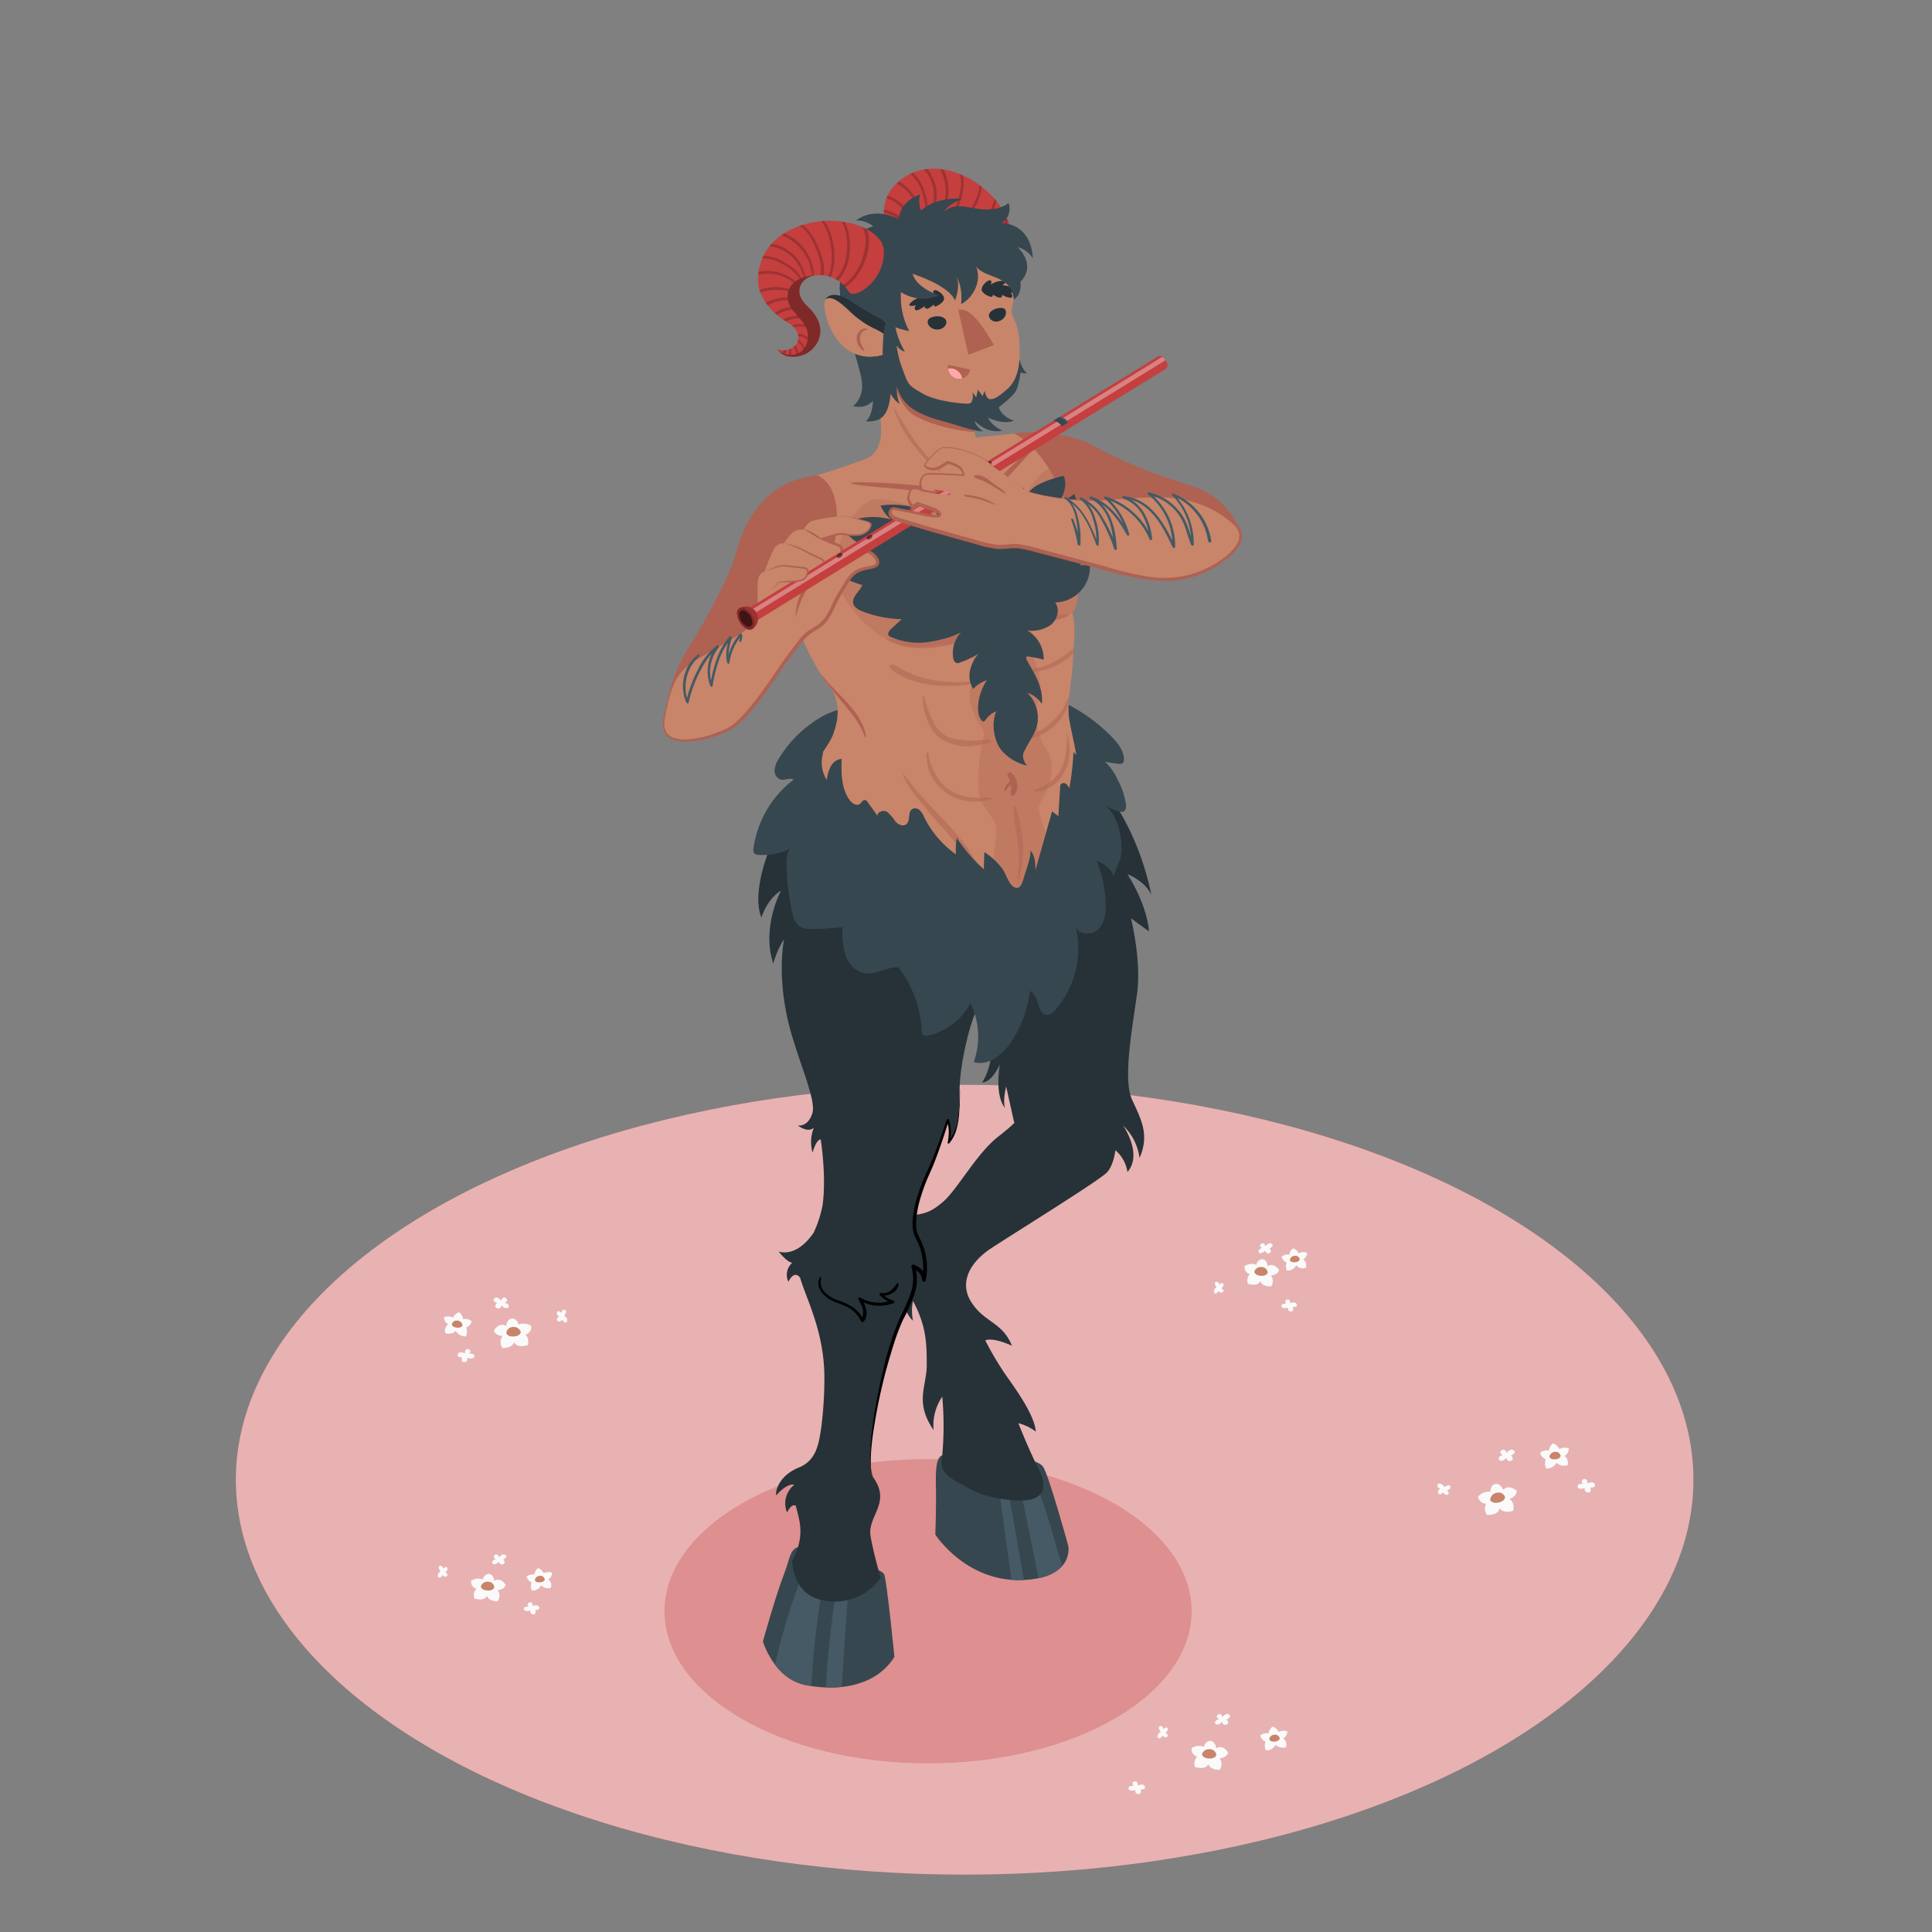 <svg xmlns="http://www.w3.org/2000/svg" viewBox="0 0 500 500"><rect x="0" y="0" width="500" height="500" fill="#808080" stroke="none"/><g id="freepik--Floor--inject-2"><g id="freepik--Field--inject-2"><ellipse id="freepik--floor--inject-2" cx="249.65" cy="382.95" rx="188.62" ry="102.21" style="fill:#C53F3F"></ellipse><ellipse id="freepik--floor--inject-2" cx="249.65" cy="382.95" rx="188.62" ry="102.21" style="fill:#fff;opacity:0.6"></ellipse></g><g id="freepik--Flowers--inject-2"><g id="freepik--flowers--inject-2"><path d="M328.08,327.66s-.11-1.61-1.37-1.78c0,0-1-.18-1.61,1.43a3.31,3.31,0,0,0-3,.35,1.86,1.86,0,0,0,1.38,2.06,2.36,2.36,0,0,0-.51,2.53s2.58.86,3.21-.75c0,0,.23,1.44,2.75,1.44a2.41,2.41,0,0,0,0-2.87s1.78-.06,2.07-1.38C331,328.69,329.8,326.68,328.08,327.66Z" style="fill:#fafafa"></path><path d="M326.53,327.91a1.77,1.77,0,0,0-1.91,1.18s0,.94,1.61,1.08,1.86-.81,1.86-.81A1.58,1.58,0,0,0,326.53,327.91Z" style="fill:#c8856a"></path><path d="M336.09,324.35s-.57-1.14-1.49-1.27a2.54,2.54,0,0,0-.92,1.64,2.37,2.37,0,0,0-2,.5,2.16,2.16,0,0,0,1.29,1.49,2.91,2.91,0,0,0,.06,2.12,2.52,2.52,0,0,0,2.42-1.36,2.33,2.33,0,0,0,2.48.64,1.85,1.85,0,0,0-.66-2.16,2,2,0,0,0,1-1.73A2.77,2.77,0,0,0,336.09,324.35Z" style="fill:#fafafa"></path><path d="M335.07,325a1.29,1.29,0,0,0-1.26,1.08s.1.68,1.3.6,1.27-.79,1.27-.79A1.18,1.18,0,0,0,335.07,325Z" style="fill:#c8856a"></path><path d="M327.51,322.5s-.35-1-1-.67-.44,1,.15,1.13c0,0-1.26.41-.91,1.08s1.43,0,1.67-.38c0,0,.23,1,1.11.66s0-1.24,0-1.24,1.34-.52.61-1.14S327.51,322.5,327.51,322.5Z" style="fill:#fafafa"></path><path d="M333.91,337.3s.1-1.08-.65-1-.81.72-.34,1.09c0,0-1.31-.14-1.27.61s1.31.57,1.67.35c0,0-.21,1,.74,1.05s.51-1.13.51-1.13,1.44.08,1-.78S333.91,337.3,333.91,337.3Z" style="fill:#fafafa"></path><path d="M314.85,333.18s-.86-1.15-.2-1.43.93.71.93.71.66-.78,1-.22-.49,1.14-.49,1.14.9.49.38,1-1.14-.28-1.14-.28-.36.87-.91.62S314.19,333.45,314.85,333.18Z" style="fill:#fafafa"></path></g><g id="freepik--flowers--inject-2"><path d="M389,385.58s-.6-1.72-2-1.53c0,0-1.17.12-1.32,2a3.75,3.75,0,0,0-3.15,1.26,2.11,2.11,0,0,0,2.12,1.84,2.64,2.64,0,0,0,.19,2.9s3.06.17,3.27-1.76c0,0,.68,1.49,3.43.74a2.72,2.72,0,0,0-.86-3.12s1.92-.6,1.84-2.12C392.49,385.83,390.58,384,389,385.58Z" style="fill:#fafafa"></path><path d="M387.39,386.32a2,2,0,0,0-1.73,1.85s.28,1,2.07.69,1.78-1.43,1.78-1.43A1.78,1.78,0,0,0,387.39,386.32Z" style="fill:#c8856a"></path><path d="M403.55,375s-.64-1.29-1.68-1.44a2.89,2.89,0,0,0-1,1.86,2.63,2.63,0,0,0-2.29.56,2.46,2.46,0,0,0,1.46,1.68,3.23,3.23,0,0,0,.07,2.39,2.85,2.85,0,0,0,2.73-1.53s.74,1.11,2.8.72a2.1,2.1,0,0,0-.75-2.44,2.21,2.21,0,0,0,1.12-1.95A3.14,3.14,0,0,0,403.55,375Z" style="fill:#fafafa"></path><path d="M402.41,375.74A1.47,1.47,0,0,0,401,377s.12.77,1.46.68,1.44-.9,1.44-.9A1.32,1.32,0,0,0,402.41,375.74Z" style="fill:#c8856a"></path><path d="M389.91,376s-.39-1.16-1.15-.76-.49,1.12.17,1.28c0,0-1.42.47-1,1.22s1.62,0,1.88-.43c0,0,.27,1.16,1.25.75s0-1.41,0-1.41,1.52-.59.7-1.28S389.91,376,389.91,376Z" style="fill:#fafafa"></path><path d="M410.81,383.93s.11-1.21-.74-1.16-.91.81-.38,1.24c0,0-1.48-.17-1.43.68s1.48.64,1.88.39c0,0-.24,1.16.84,1.19s.58-1.28.58-1.28,1.62.09,1.16-.88S410.81,383.93,410.81,383.93Z" style="fill:#fafafa"></path><path d="M373.73,384.84s1.35-.9,1.62-.14-.86,1-.86,1,.84.79.19,1.11-1.26-.62-1.26-.62-.6,1-1.12.37.39-1.28.39-1.28-1-.45-.65-1.06S373.46,384.08,373.73,384.84Z" style="fill:#fafafa"></path></g><g id="freepik--flowers--inject-2"><path d="M314.73,452.42s-.12-1.71-1.47-1.89c0,0-1.09-.18-1.7,1.53a3.52,3.52,0,0,0-3.17.36,2,2,0,0,0,1.46,2.2,2.5,2.5,0,0,0-.55,2.68s2.75.91,3.42-.79c0,0,.24,1.52,2.92,1.52a2.55,2.55,0,0,0,0-3s1.89-.06,2.2-1.46C317.84,453.52,316.56,451.39,314.73,452.42Z" style="fill:#fafafa"></path><path d="M313.08,452.69a1.89,1.89,0,0,0-2,1.26s0,1,1.71,1.14,2-.86,2-.86A1.67,1.67,0,0,0,313.08,452.69Z" style="fill:#c8856a"></path><path d="M330.9,448.22s-.6-1.21-1.59-1.35a2.68,2.68,0,0,0-1,1.74,2.52,2.52,0,0,0-2.16.53,2.3,2.3,0,0,0,1.37,1.58,3.1,3.1,0,0,0,.07,2.25,2.67,2.67,0,0,0,2.57-1.44s.7,1.05,2.63.68a2,2,0,0,0-.7-2.3,2.07,2.07,0,0,0,1.05-1.83A3,3,0,0,0,330.9,448.22Z" style="fill:#fafafa"></path><path d="M329.82,448.94a1.37,1.37,0,0,0-1.34,1.14s.11.73,1.38.65,1.34-.85,1.34-.85A1.23,1.23,0,0,0,329.82,448.94Z" style="fill:#c8856a"></path><path d="M316.43,444.37s-.38-1.08-1.09-.71-.46,1,.16,1.21c0,0-1.34.43-1,1.14s1.51,0,1.76-.4c0,0,.25,1.09,1.18.7s0-1.32,0-1.32,1.43-.56.65-1.21S316.43,444.37,316.43,444.37Z" style="fill:#fafafa"></path><path d="M294.45,462.12s.11-1.14-.69-1.1-.86.77-.36,1.17c0,0-1.39-.16-1.35.64s1.4.6,1.78.37c0,0-.23,1.09.78,1.12s.55-1.2.55-1.2,1.53.08,1.09-.83S294.45,462.12,294.45,462.12Z" style="fill:#fafafa"></path><path d="M300.39,448.25s-.93-1.21-.23-1.51,1,.76,1,.76.7-.83,1-.24-.51,1.21-.51,1.21.95.52.4,1-1.22-.3-1.22-.3-.37.92-1,.67S299.69,448.55,300.39,448.25Z" style="fill:#fafafa"></path></g><g id="freepik--flowers--inject-2"><path d="M127.93,409.1s-.12-1.62-1.39-1.79c0,0-1-.17-1.61,1.44a3.32,3.32,0,0,0-3,.35,1.86,1.86,0,0,0,1.38,2.07,2.35,2.35,0,0,0-.52,2.53s2.59.87,3.22-.74c0,0,.24,1.44,2.77,1.44a2.42,2.42,0,0,0,0-2.88s1.78-.06,2.07-1.39C130.86,410.13,129.65,408.12,127.93,409.1Z" style="fill:#fafafa"></path><path d="M126.37,409.35a1.77,1.77,0,0,0-1.92,1.19s0,.94,1.62,1.08,1.86-.81,1.86-.81A1.59,1.59,0,0,0,126.37,409.35Z" style="fill:#c8856a"></path><path d="M140.7,407.14s-.56-1.14-1.49-1.28a2.62,2.62,0,0,0-.93,1.65,2.37,2.37,0,0,0-2,.5,2.18,2.18,0,0,0,1.29,1.5,2.88,2.88,0,0,0,.07,2.12,2.52,2.52,0,0,0,2.42-1.36,2.36,2.36,0,0,0,2.49.65,1.88,1.88,0,0,0-.66-2.18,2,2,0,0,0,1-1.73A2.8,2.8,0,0,0,140.7,407.14Z" style="fill:#fafafa"></path><path d="M139.68,407.82a1.33,1.33,0,0,0-1.27,1.08s.11.69,1.31.61,1.27-.8,1.27-.8A1.17,1.17,0,0,0,139.68,407.82Z" style="fill:#c8856a"></path><path d="M129.19,403s-.35-1-1-.68-.44,1,.14,1.14c0,0-1.26.41-.9,1.09s1.43,0,1.67-.38c0,0,.23,1,1.11.66s0-1.25,0-1.25,1.35-.53.61-1.14S129.19,403,129.19,403Z" style="fill:#fafafa"></path><path d="M137.85,415.68s.1-1.08-.66-1-.81.73-.34,1.1c0,0-1.31-.14-1.27.61s1.32.57,1.68.35c0,0-.22,1,.74,1.06s.51-1.14.51-1.14,1.45.08,1-.78S137.85,415.68,137.85,415.68Z" style="fill:#fafafa"></path><path d="M114,406.68s-.87-1.15-.2-1.43.94.72.94.72.66-.79,1-.23-.49,1.15-.49,1.15.91.49.39,1-1.15-.28-1.15-.28-.36.87-.91.63S113.37,407,114,406.68Z" style="fill:#fafafa"></path></g><g id="freepik--flowers--inject-2"><path d="M131,343.15s.13-1.74,1.5-1.92c0,0,1.11-.19,1.74,1.55a3.59,3.59,0,0,1,3.23.37,2,2,0,0,1-1.49,2.24,2.57,2.57,0,0,1,.56,2.74s-2.8.93-3.48-.81c0,0-.25,1.55-3,1.55a2.61,2.61,0,0,1,0-3.11s-1.93-.06-2.24-1.49C127.86,344.27,129.17,342.1,131,343.15Z" style="fill:#fafafa"></path><path d="M132.72,343.43a1.89,1.89,0,0,1,2.06,1.28s0,1-1.74,1.16-2-.87-2-.87A1.71,1.71,0,0,1,132.72,343.43Z" style="fill:#c8856a"></path><path d="M117.24,341s.61-1.23,1.62-1.38a2.8,2.8,0,0,1,1,1.78,2.55,2.55,0,0,1,2.2.54,2.36,2.36,0,0,1-1.4,1.62,3.09,3.09,0,0,1-.07,2.29,2.73,2.73,0,0,1-2.62-1.47s-.71,1.07-2.68.7a2,2,0,0,1,.71-2.35,2.12,2.12,0,0,1-1.07-1.87A3,3,0,0,1,117.24,341Z" style="fill:#fafafa"></path><path d="M118.34,341.77a1.42,1.42,0,0,1,1.37,1.17s-.11.75-1.41.66-1.37-.86-1.37-.86A1.27,1.27,0,0,1,118.34,341.77Z" style="fill:#c8856a"></path><path d="M129.66,336.59s.38-1.11,1.11-.73.48,1.08-.16,1.23c0,0,1.36.45,1,1.17s-1.55,0-1.8-.41c0,0-.25,1.12-1.2.72s0-1.35,0-1.35-1.46-.57-.66-1.23S129.66,336.59,129.66,336.59Z" style="fill:#fafafa"></path><path d="M120.32,350.26s-.11-1.17.71-1.12.88.78.36,1.19c0,0,1.43-.16,1.38.66s-1.42.61-1.81.37c0,0,.23,1.12-.8,1.15s-.56-1.23-.56-1.23-1.56.08-1.11-.85S120.32,350.26,120.32,350.26Z" style="fill:#fafafa"></path><path d="M146,340.55s.94-1.24.22-1.55-1,.78-1,.78-.72-.85-1.05-.25.52,1.24.52,1.24-1,.53-.41,1.06,1.24-.31,1.24-.31.38,1,1,.68S146.74,340.85,146,340.55Z" style="fill:#fafafa"></path></g></g></g><g id="freepik--Shadow--inject-2"><ellipse id="freepik--shadow--inject-2" cx="240.18" cy="416.98" rx="68.21" ry="39.38" style="fill:#C53F3F;opacity:0.3"></ellipse></g><g id="freepik--Character--inject-2"><g id="freepik--Faun--inject-2"><g id="freepik--Bottom--inject-2"><path d="M243.69,376.68c-1.46.79-1.56,3.89-1.47,8.2.11,5.16-.16,12.27-.16,12.27s8.38,13.1,24,11.68c12-1.09,10.41-8.77,10.41-8.77s-4.89-17.77-6.47-20.39C267.54,375.57,243.69,376.68,243.69,376.68Z" style="fill:#37474f"></path><path d="M265,408.9l-4.64-26.42L258,381.6l3.78,27.27A27.25,27.25,0,0,0,265,408.9Z" style="fill:#455a64"></path><path d="M274.93,405.24c-.68-2.1-1.45-4.6-2.2-7.27-2.08-7.4-4.87-16.05-7.74-19.49v-1h0s-2.57,2.13-1.65,5c.68,2.07,3.76,17.6,5.4,25.95A10.82,10.82,0,0,0,274.93,405.24Z" style="fill:#455a64"></path><path d="M280.81,199.15c9.47,8.08,15,21.72,17.16,32.46-1.66-3.69-6.2-5.38-6.2-5.38s5,7.51,5.58,14.81l-4.67-3.39s2.79,10.82,1.57,19.67-3.7,22-1.27,27.27,4.54,9.18,1.93,15.1a14.06,14.06,0,0,0-4.24-8.38s5.15,7.34,1.11,12a9.12,9.12,0,0,0-3.12-5.63s-.44,4.33-2.55,6.08c-3.6,3-24.62,16-29.71,19.37s-8.39,8.62-5,13.9,8,5.1,10.49,11.24c-5.4-2.4-6.9-1.36-6.9-1.36a85.59,85.59,0,0,0,4.8,8.2c2.15,3.18,7.89,10.59,8.28,15.38a13.21,13.21,0,0,0-4.52-2.18s2.44,6.27,5.29,12c2.57,5.11,1.36,8.79-7.32,7.89-8.19-.84-10.61-3.05-12.93-4.21-3.51-1.76-5.32-3.56-4.82-6.43a85.5,85.5,0,0,0,.09-16.11,13.12,13.12,0,0,0-2.24,8.66c-5-7.23-1.78-11.29-1.78-16.86s-.11-10.16-3.56-16.55a12.44,12.44,0,0,0,0,5.08c-2.18-1.86-3.24-6.53-2.85-8.36-2.67,1.51-1.26,4.4-1.26,4.4s-2.92-4.66-1-9.3c-2.33.18-3.4,3.13-3.4,3.13s0-5.31,3.65-6.48a4.72,4.72,0,0,1-4.54-4.72,4.19,4.19,0,0,0,4.82.33,4.69,4.69,0,0,1,2.55-4.25c-3.05.24-3.61,1.08-3.61,1.08s.89-2.25,4.59-2.91,5.15-.52,8.83-3.67,8.66-12.44,14.12-16.74,4.27-3.86,4.27-3.86l-2.05-9.23s-.92,3.5-.31,5.53c-2.07-2.49-1.92-7.84-1.32-11.25-2.39,5-4.57,4.65-4.57,4.65a16,16,0,0,0,2.33-8.77c-.36-4.57-9.45-21.16-9.45-21.16s1.23-17.64,4-27.67S277.07,196.4,280.81,199.15Z" style="fill:#263238"></path><path d="M207.94,400.23c-3.66-.07-3.23,2.58-5.17,7.52s-5.33,17.05-5.33,17.05,2.83,9.69,11.12,11.31c10.17,2,18.88-.74,22.91-7.32,0,0-1.88-19.08-2.62-21.3S207.94,400.23,207.94,400.23Z" style="fill:#37474f"></path><path d="M217.81,436.58l2-29.25-2.77,0s-2.83,17.17-3.27,29.34A28.79,28.79,0,0,0,217.81,436.58Z" style="fill:#455a64"></path><path d="M215.33,402.21c-1.7-.48-3.27-.91-4.53-1.24-5.13,9.45-8.65,23-10.22,29.85a13.25,13.25,0,0,0,8,5.29c.46.09.92.16,1.38.23C210.49,427.43,212,410.16,215.33,402.21Z" style="fill:#455a64"></path><path d="M218.61,203.82l-6.56-2.74c-9.35,6.25-18.59,27.61-15,36.36,1.85-5.35,5.06-6.91,5.06-6.91S197,240,200.12,249.35c1.35-4.52,2.81-6.21,2.81-6.21s-1.81,7.83.77,20c2.08,9.77,7.73,21.29,6.53,25s-3.78,3.12-3.78,3.12,2.65,2.08,4.18.56a10,10,0,0,0-.33,6.49s.8-3.27,2.1-3.44c0,0,1.52,9.35.49,17a30.81,30.81,0,0,1-2.3,7.12c-4.62,6.77-9.07,4.9-9.07,4.9s2.07,2.72,3.51,2.91a4.2,4.2,0,0,0-1,4.92c1.7-3.32,3.05-1,3.05-1,1.72,5.83,6.43,14.28,6.27,26.54a101.92,101.92,0,0,1-.81,12.2c-.59,3.57-1,8.4-5.76,10.32s-6.09,5.52-5.93,7.24c3.19-3.53,4.71-2.75,4.71-2.75a6.11,6.11,0,0,0-1.87,7.15c1.36-2.66,2.27-1.69,2.27-1.69,1.06,4.15,2.41,7.81-.94,14.26,0,0,.05,8.29,7.25,10a14.58,14.58,0,0,0,15.65-5.64s-1.74-5.82-2.61-10.73c-.93-5.23,5.38-8.54.78-15.11-3.15-4.51,3.11-33.4,7.42-41.8,2.44-4.77,4.13-8.63,2.8-13a3.84,3.84,0,0,1,2.75,3.36A16.32,16.32,0,0,0,237.28,320c-2-3.68.78-12.06,3-16.86a132.65,132.65,0,0,0,4.92-13.34s1.08,2.11.21,5.88c2.64-2.93,2.82-7.84,2.94-14s2.46-16.74,4.93-21.55,6.73-25.27,3.64-34.86C255.22,214.87,226.85,206.15,218.61,203.82Z" style="fill:#263238"></path><path d="M226.1,382.48a7.6,7.6,0,0,1-.87-3.41,30,30,0,0,1,0-3.55c.1-2.37.36-4.72.67-7.07.65-4.69,1.58-9.33,2.69-13.93A78,78,0,0,1,232.9,341a44.19,44.19,0,0,0,2.81-6.42,11.11,11.11,0,0,0,.16-6.7h0a.46.46,0,0,1,.3-.58.42.42,0,0,1,.27,0,4.13,4.13,0,0,1,1.18.55,4.36,4.36,0,0,1,1,.85,4.46,4.46,0,0,1,1,2.37l-1,0a15.84,15.84,0,0,0-1.41-10.21l-.3-.59-.3-.68a6.35,6.35,0,0,1-.34-1.4,13.14,13.14,0,0,1-.05-2.8,29.49,29.49,0,0,1,1.09-5.38,49.17,49.17,0,0,1,1.85-5.14c.72-1.68,1.53-3.26,2.18-4.94,1.35-3.33,2.54-6.73,3.66-10.15v0a.28.28,0,0,1,.35-.18.28.28,0,0,1,.17.15,6.2,6.2,0,0,1,.43,1.52,8.69,8.69,0,0,1,.12,1.53,12.66,12.66,0,0,1-.37,3l-.39-.2a12,12,0,0,0,2.6-6.61c.33-2.41.4-4.85.51-7.29a68.88,68.88,0,0,1-.27,7.32,18,18,0,0,1-.73,3.62,9.28,9.28,0,0,1-1.78,3.26.23.23,0,0,1-.39-.19h0a13.63,13.63,0,0,0,.3-2.91,11.51,11.51,0,0,0-.14-1.44,6.24,6.24,0,0,0-.4-1.35l.52,0c-1.06,3.45-2.2,6.88-3.5,10.26-.63,1.7-1.42,3.35-2.12,5a49.55,49.55,0,0,0-1.78,5.05,28.42,28.42,0,0,0-1,5.21,11.27,11.27,0,0,0,.06,2.6,5.5,5.5,0,0,0,.3,1.21l.24.56.32.61a16.56,16.56,0,0,1,1.54,10.83.48.48,0,0,1-.58.37.48.48,0,0,1-.38-.42h0a3.25,3.25,0,0,0-1.48-2.52,4,4,0,0,0-.89-.43l.56-.59a12,12,0,0,1-.2,7.24,44.06,44.06,0,0,1-2.9,6.53,53.7,53.7,0,0,0-2.48,6.56c-.72,2.24-1.36,4.5-2,6.78-1.19,4.56-2.18,9.18-2.94,13.83-.38,2.32-.7,4.66-.86,7a32,32,0,0,0-.07,3.53A7.61,7.61,0,0,0,226.1,382.48Z"></path><path d="M232.15,332.1c-.83,1.43-2.37,2.89-4.17,2.53-.35-.07-.46.26-.26.5a6.12,6.12,0,0,0,2.19,1.68,9.39,9.39,0,0,1-7.19-.95c-.27-.16-.79.05-.58.42.83,1.38,1.7,3.09,1,4.62a8.75,8.75,0,0,0-2.15-2.39,15.13,15.13,0,0,0-3.87-1.9,8.63,8.63,0,0,1-3.7-2.21,3.71,3.71,0,0,1-.91-3.51c.06-.17-.2-.54-.33-.29-1.27,2.49.92,4.89,3.07,5.95,1.34.66,2.79,1.05,4.11,1.74a7.67,7.67,0,0,1,3.41,3.53.49.49,0,0,0,.81.15c1.17-1.51.7-3.34-.1-4.9a10.45,10.45,0,0,0,7.81.17c.41-.16,0-.64-.22-.71a6.3,6.3,0,0,1-2.27-1.22c1.69-.12,3.45-1.05,3.74-2.86C232.6,332.28,232.3,331.84,232.15,332.1Z"></path><path d="M203.68,193.26a27.59,27.59,0,0,0-2.22,3.26,6,6,0,0,0-1,2.86,2.37,2.37,0,0,0,1.58,2.36c1.12.27,2.4-.56,3.39,0A27,27,0,0,0,195,219.58a1.64,1.64,0,0,0,.16,1.2,1.58,1.58,0,0,0,1.21.46,16.31,16.31,0,0,0,8.27-1.65c-2.11,1-.6,11.43-.23,13.28.76,3.83.64,7.59,5.46,7.57a67.8,67.8,0,0,0,8.18-.52,20.38,20.38,0,0,0,.73,7.23c.82,2.3,2.69,4.38,5.1,4.73,2.92.42,5.7-1.72,8.64-1.53a29.23,29.23,0,0,1,6,16.23c0,.5.08,1.08.5,1.35a1.51,1.51,0,0,0,1.13.07,16.27,16.27,0,0,0,11-8.42,19.73,19.73,0,0,1,.86,15.26c3.71,1.18,7.43-1.86,9.61-5.08a30,30,0,0,0,4.91-13.27c2.52,1,1.83,6.26,4.54,6.16a3.13,3.13,0,0,0,2.06-1.29,24.18,24.18,0,0,0,5.25-21.49c.9,2.18,4.31,2.2,5.95.5s1.91-4.28,1.82-6.63a32.2,32.2,0,0,0-2.33-10.92,7.68,7.68,0,0,1,4.48,3.87c-.15-.3,1.6-4.07,1.72-4.76a16.08,16.08,0,0,0,0-5.36c-.45-2.82-1.65-6.45-4.09-8.14a15.57,15.57,0,0,0,3.63,1.57,1.75,1.75,0,0,0,1.15.05c.75-.3.79-1.34.66-2.14a19.66,19.66,0,0,0-2.13-6.14,13.93,13.93,0,0,0-3.25-4.6c1.25.17,2.48.43,3.74.52a1.33,1.33,0,0,0,.77-.12,1.12,1.12,0,0,0,.37-.94c.05-2.18-1.4-4.09-2.89-5.67a43.35,43.35,0,0,0-17.39-11.07,41.73,41.73,0,0,0-8.25-1.93,57.84,57.84,0,0,0-9.49-.27,134.15,134.15,0,0,0-28.19,4.11c-3.77,1-8.38,1.64-11.75,3.55A31.17,31.17,0,0,0,203.68,193.26Z" style="fill:#37474f"></path></g><g id="freepik--Top--inject-2"><path id="freepik--Arm--inject-2" d="M321.06,138.1a18.44,18.44,0,0,0-8.82-10.71c-3.88-2.14-10.22-3.32-16.3-6a142.37,142.37,0,0,1-14.41-6.7c-3.68-1.93-12.7-3.62-19.07-2.51l6.42,24.68Z" style="fill:#af6152"></path><g id="freepik--Chest--inject-2"><path d="M203.19,143.15c.06-17.57,8.38-20.17,8.38-20.17s7-2.12,12.19-4.09c4.81-1.83,19.58-4.76,19.58-4.76l19.14-1.9s9.41,3.75,15.15,23.25c2.49,8.45,2.1,20.81-.12,23.12,1,3.27.32,9,.13,13-.2,4.38-1.65,10.45-.88,14.8.94,5.36,2.57,10.12,2,15.69-1.15,11.29-8.5,27-16,35.57-4.41-6.63-12.64-13.08-19.77-16.61a181.77,181.77,0,0,0-23-9.74c-5.66-1.91-11-9.84-7.68-15.61,1.1-1.94,2.59-3.67,3.35-5.77,1.33-3.68,1.62-7.07.07-10.76a43,43,0,0,1-3.51-5c-4.3-7.17-6.49-13.15-7-17.19Z" style="fill:#c8856a"></path><path d="M277.63,135.48a56.59,56.59,0,0,0-6.11-14.12c-4.62,1.2-7.13,13.13-16.64,13.56-6.74.3-20.68-5.54-27.56-5.72s-12.4,14.64-11.23,20,10.54,20.29,24.54,18,11.9,7,10.66,10.45,1.1,8.33,2.7,10.59-.24,2.39-.69,10.85.63,8.4,2.75,11.58,2.06,3,1.32,9.19A91.53,91.53,0,0,0,257,231a40.37,40.37,0,0,1,5.74,6.69,66.74,66.74,0,0,0,8.71-13.32c-.06-.91-.09-1.76-.07-2.53.22-7.45-3.54-11.27-2.23-13.69s4.93-9.09,1.91-13.82a16.73,16.73,0,0,1-2.17-14.1c1.34-4.21-1.38-9.49-2.14-12s1.29-8.09,2.88-8.24,3.26,1.52,7.85-1.41C279.73,156.29,280.12,143.93,277.63,135.48Z" style="fill:#af6152;opacity:0.3"></path><path d="M213.78,176c1.44,1.67,3,3.2,4.55,4.81,2.57,2.7,5.24,6,5.81,9.78,0,.14-.18.36-.26.16a21.27,21.27,0,0,0-2.81-5.15c-1.22-1.61-1.65-2.12-2.93-3.68-.67-.83-1.18-1.38-2-2.38s-1.35-1.64-2.33-2.92a14.54,14.54,0,0,1-1.53-2.5C212.75,174.8,213.25,175.43,213.78,176Z" style="fill:#af6152"></path><path d="M245.54,127.65c-3.36-2.37-18.88-2.81-22.69-2.85s-3.71.48,2.62,1.09c5.79.56,15.37,1.17,19.18,3,3.18,1.52,6,3.38,4.9,2.19A21.45,21.45,0,0,0,245.54,127.65Z" style="fill:#af6152"></path><path d="M256.56,126.05c-.65,1-1.82,4.47-1.07,4.66s1.15-2.4,3-4.57,6.1-6.78,7-7.75,4.25-4.91,1.1-2.15A133,133,0,0,0,256.56,126.05Z" style="fill:#af6152"></path><path d="M261.18,201.59a5.21,5.21,0,0,0-.36-.55.75.75,0,0,1,0-.78c.12-.21.45-.54.72-.36-.1-.06.12,0,.14.07l.12.11c.11.09.22.2.32.3a4.34,4.34,0,0,1,.46.58,4.56,4.56,0,0,1,.54,1.38c.27,1.17.25,2.95-.94,3.62-.08,0-.23.1-.31,0-.45-.31-.32-.87-.21-1.3v-.06l0-.13c0-.13,0-.25,0-.38a2.3,2.3,0,0,0,0-.37v-.11s0-.11,0-.12,0-.28-.06-.41l0,0a3.7,3.7,0,0,0-.42.37c-.37.38-.62.84-.95,1.25-.16.2-.33-.06-.32-.22a2.64,2.64,0,0,1,.6-1.38,5.36,5.36,0,0,1,.88-.9h0A5.65,5.65,0,0,0,261.18,201.59Z" style="fill:#af6152"></path><g style="opacity:0.48"><path d="M257.76,154.76c3,1,2.69,5.29,2.26,7.69a9.65,9.65,0,0,0,.39,5.82c.6,1.45,1.43,2.81,1.93,4.32a8.51,8.51,0,0,1,.16,4.64c-.45,2-1.41,3.79-1.49,5.82s.73,4.06,1.28,6a16.12,16.12,0,0,1,.16,7.69.43.43,0,0,1-.51-.15,1.32,1.32,0,0,1-.18-.55,43.26,43.26,0,0,0-1.3-6.08,49,49,0,0,1-1.38-4.72,10.63,10.63,0,0,1,.34-5.16c.54-1.87,1.4-3.78,1.15-5.78-.39-3-2.76-5.38-2.77-8.53,0-3.67,2.79-7.33-.29-10.46C257.35,155.16,257.5,154.68,257.76,154.76Z" style="fill:#af6152"></path><path d="M230.08,165.9c3.87,2.16,9.64,2.07,13,1.51,4.05-.65,7.05-2.14,10.83-4.23a28.54,28.54,0,0,1,3.29-1.71c2.78-1.1,4.78-.31,7.33-.12a27.65,27.65,0,0,0,11.83-1.82c2.14-.81-7.93-.36-9.88-.47a11.79,11.79,0,0,1-4-1,4.32,4.32,0,0,1-2-2.76,37.12,37.12,0,0,1-.77-3.69c-.5-3.2-2-8-3.21-6.43a.91.91,0,0,0-.14.58c0,2.76,1.38,7.69.4,11s-4.47,5.08-8.24,6.47a37.79,37.79,0,0,1-12.35,2.52C231.85,165.83,227.59,164.51,230.08,165.9Z" style="fill:#af6152"></path><path d="M262.67,208.5a22.27,22.27,0,0,1,1.38,5.15,40.27,40.27,0,0,1,.75,4.76,30.93,30.93,0,0,1-1.36,9.92c0,.12-.15.08-.14,0,.18-3.13.63-6.22.22-9.35-.2-1.54-.46-3.07-.69-4.6-.13-.81-.27-1.62-.37-2.43a17.32,17.32,0,0,1-.1-3.22C262.36,208.59,262.57,208.29,262.67,208.5Z" style="fill:#af6152"></path><path d="M275.08,211c.09-1.11.15-2.22.23-3.33,0-.19,0-2.4.48-2.29.28.06.33.32.36.58.06.56.06,1.12.07,1.68,0,1,0,2-.08,3-.08,1.25-.2,2.5-.35,3.75-.56,1.57-1.18,3.16-1.85,4.73A77.17,77.17,0,0,0,275.08,211Z" style="fill:#af6152"></path><path d="M239.62,207.24c2.4,2.62,4.89,5.17,7.26,7.84A48.37,48.37,0,0,1,254.66,227c.44.95.83,1.91,1.21,2.87-1-.87-2-1.72-3-2.53a51.48,51.48,0,0,0-3.32-6,54.87,54.87,0,0,0-3.52-4.74c-1.28-1.59-2.74-3-4.05-4.57-1.69-2-3.41-4.07-5.07-6.14a23.77,23.77,0,0,1-2.87-4.4,1.86,1.86,0,0,1-.26-1.27A81.43,81.43,0,0,0,239.62,207.24Z" style="fill:#af6152"></path><path d="M277.87,167.75c-.72.63-1.5,1.22-2.26,1.78a20.73,20.73,0,0,1-3.14,1.94,23.48,23.48,0,0,1-7.8,2.07c-.09,0-.11.19,0,.21a14.41,14.41,0,0,0,8.34-1.36,16,16,0,0,0,3.47-2.13A14.7,14.7,0,0,0,277.8,169C277.82,168.57,277.85,168.16,277.87,167.75Z" style="fill:#af6152"></path><path d="M256.05,192.24c-2,.41-4.42,1.1-6.46.93a13.68,13.68,0,0,1-5.56-1.61,9.53,9.53,0,0,1-3.69-4.34,19.24,19.24,0,0,1-1.1-3.08,14.67,14.67,0,0,1-.47-3.07,2.24,2.24,0,0,1,.12-1c.22.1.3.37.36.61a32,32,0,0,0,2.2,5.9,7.49,7.49,0,0,0,5.23,4.56,25.18,25.18,0,0,0,8.17.32,2.05,2.05,0,0,1,1.51.17.39.39,0,0,1,.17.25C256.55,192.08,256.27,192.2,256.05,192.24Z" style="fill:#af6152"></path><path d="M267.65,204.53a3.9,3.9,0,0,1,.35-.19,20.16,20.16,0,0,0,3.46-1.77,10.23,10.23,0,0,0,2.85-3,12.92,12.92,0,0,0,1.54-4.82,24.61,24.61,0,0,0,.27-5.07c0-.08.07-.07.08,0a18.69,18.69,0,0,1,.58,5.71,11.83,11.83,0,0,1-1.49,4.77,10.17,10.17,0,0,1-3.2,3.42,8.5,8.5,0,0,1-2.19,1,4.24,4.24,0,0,1-2.27.2s-.09-.06-.09-.11A.15.15,0,0,1,267.65,204.53Z" style="fill:#af6152"></path><path d="M265.63,191.12c-.23-.06-.09-.35,0-.46.2-.33,1.09-.53,1.44-.67l1-.41a16.28,16.28,0,0,0,1.89-1,18,18,0,0,0,3.28-2.75,13.07,13.07,0,0,0,2.46-3.6c.34-.71.67-1.42,1-2.15-.08.8-.13,1.59-.15,2.39-.06.12-.1.25-.16.38a17.13,17.13,0,0,1-2.75,4.27,14.06,14.06,0,0,1-3.5,2.73,12,12,0,0,1-2,.9A4.82,4.82,0,0,1,265.63,191.12Z" style="fill:#af6152"></path><path d="M231.56,172.11a27.23,27.23,0,0,0,10.48,4,40.05,40.05,0,0,0,12.56-.17c.22,0,.21.31,0,.35a34.36,34.36,0,0,1-13.2,1c-4-.52-8.43-1.81-11.11-4.45C229.78,172.28,231,171.78,231.56,172.11Z" style="fill:#af6152"></path><path d="M241.74,202a11.45,11.45,0,0,1-1.12-2.1,12.44,12.44,0,0,1-.66-2.55c-.09-.59-.16-1.19-.24-1.8a1.4,1.4,0,0,1,0-.5.51.51,0,0,1,.31-.38h.11a.23.23,0,0,1,.08.16,16.46,16.46,0,0,0,1.41,4.62,12.27,12.27,0,0,0,1.14,2,11.69,11.69,0,0,0,3.19,3.12c2.84,1.86,6.4,2,9.69,1.85.42,0,.91,0,1.12.35a14.83,14.83,0,0,1-3.92.72,13.2,13.2,0,0,1-3.19-.28,12.19,12.19,0,0,1-7.92-5.24Z" style="fill:#af6152"></path></g><path d="M254.74,220.53c-.05,1.47-.09,2.95-.13,4.42a40.49,40.49,0,0,1-7-8.11,17.53,17.53,0,0,0-.21,4.28,26,26,0,0,1-8.23-9.64,5.64,5.64,0,0,0-1.13-1.77,1.69,1.69,0,0,0-1.95-.33c-1.23.76-.4,3-1.52,3.92-.84.7-2.16.1-2.87-.73a10,10,0,0,0-2.14-2.47c-1-.56-2.57,0-2.44,1.05l-2.6-3.6a1.07,1.07,0,0,0-.61-.5c-.59-.12-.9.67-1.37,1-.83.66-2-.12-2.66-1-2.18-3-2.17-7-2.07-10.66a3.59,3.59,0,0,0-2.84,2,10.52,10.52,0,0,0-1,3.47,8.42,8.42,0,0,1-1.18-6,4.91,4.91,0,0,0,.17-1.82,1.2,1.2,0,0,0-1.28-1,1.67,1.67,0,0,0-.91.81c-4,6.25-3.5,14.64-.39,21.41a41.3,41.3,0,0,0,11.45,14.28,90,90,0,0,0,15.53,9.93c6.29,3.34,12.9,6.42,20,7.11a11.35,11.35,0,0,0,4.23-.21,11.24,11.24,0,0,0,4.82-3.28,55.17,55.17,0,0,0,6.78-9.52,54.46,54.46,0,0,0,5.7-11.17c2.14-6.48,1.78-13.49,1.4-20.31-.15-2.68-.45-5.67-2.48-7.44a70,70,0,0,1-1.07,9.37,2.83,2.83,0,0,0-.93-1.2,1,1,0,0,0-1.35.27,1.5,1.5,0,0,0-.09.52q-.24,3.79-.46,7.59L272.27,210q-2.14,7.61-4.3,15.21c0-1.85-.12-3.9-1.41-5.24.64.67-1.11,5.58-1.38,6.44-.46,1.44-.93,4.34-2.94,3.05-1.23-.8-2-3.55-2.93-4.77A18.09,18.09,0,0,0,254.74,220.53Z" style="fill:#37474f"></path><path d="M252.75,135.55a2.5,2.5,0,0,1,2.09-2.4,2.59,2.59,0,0,1,2.69,1.65,14.24,14.24,0,0,1,7.53-8.61,7.83,7.83,0,0,0-.54,4,9,9,0,0,1,4.4-4.87,26.44,26.44,0,0,1,6.35-2.16c1,2.19,0,4.71-1,6.9a19.12,19.12,0,0,0,3.78-2.22,12.57,12.57,0,0,1-.85,10.75l3-1.05a1.43,1.43,0,0,1,1.14-.07,1.39,1.39,0,0,1,.54,1.24,11.79,11.79,0,0,1-2.39,7.57l2.58-.05a9.19,9.19,0,0,1-9,9.69c1.31,1.72.59,4.41-1.09,5.77a8.52,8.52,0,0,1-6.16,1.46,8.54,8.54,0,0,1,4.29,7.58,32.08,32.08,0,0,0-3.87-.82.66.66,0,0,0-.57.09c-.2.2-.08.54.05.78,2,3.63,4.34,7.05,3.9,11.4a7,7,0,0,0-3.73-2.87,9,9,0,0,1,2.06,9.77c-.74,1.76-1.9,3.29-2.68,5a2.92,2.92,0,0,0-.5,1.91,4.05,4.05,0,0,0,.41,1.23c.11.21.45.88.69.93a12.35,12.35,0,0,1-5.69-2.94,8.78,8.78,0,0,1-1.11-1.17,9,9,0,0,1-1.46-3.06,12.1,12.1,0,0,1-.46-2.61,10.65,10.65,0,0,1,.65-4.29,6.11,6.11,0,0,0-2.66,2.13c-.18.26-.42.57-.73.5a.63.63,0,0,1-.26-.16c-1-1-1.11-2.79-1-4.07a13.34,13.34,0,0,1,2.28-6.45,8.53,8.53,0,0,0-3.57,2.27,6.41,6.41,0,0,1-.82-4.75,9.8,9.8,0,0,1,2.2-4.37,23.66,23.66,0,0,1-4.82,2.29,1.41,1.41,0,0,1-.83.12c-.55-.12-.8-.76-.9-1.32a7.92,7.92,0,0,1,2-6.61,21.42,21.42,0,0,1-5,1.8,27,27,0,0,1-5,.86,18.89,18.89,0,0,1-8-1.39,1.41,1.41,0,0,1-.73-.51c-.32-.56.2-1.23.67-1.67l2.71-2.5a30,30,0,0,1-10.08-2c-1-.4-2.14-1-2.42-2-.49-1.79,1.63-3.12,2.32-4.84a29.68,29.68,0,0,1-7.52-3.36,2.85,2.85,0,0,1-1.52-1.79c-.17-1.28,1.27-2.11,2.47-2.58l6.62-2.55a13.86,13.86,0,0,1-5.68-5.16,17.24,17.24,0,0,1,13.06-1.52,10,10,0,0,1-2.71-3.6,20.87,20.87,0,0,1,15.84,4.05,9.08,9.08,0,0,1-2-3.73,11.93,11.93,0,0,1,10.68,4.19" style="fill:#37474f"></path></g><g id="freepik--Head--inject-2"><path d="M222.2,65.87c-4.08,1.46-6,6.16-4.2,14,1.37,5.83,4.68,15.8,5.05,18.81.55,4.52-2.28,6.39-2.28,6.39a5.05,5.05,0,0,0,5.14-1.3s0,3.58-1.82,5.28c3.81.21,5-1.56,5.66-2.92l-2-40.48Z" style="fill:#37474f"></path><path d="M246.72,66.07c-.61,2,3.9,3.16,8,2.05,3.42-.93,6.87-3.82,6.9-6.51.5-5.93-5.93-14.43-15-17.18-10.17-3.08-16,3.7-17.06,6.53s-1.41,6.25.14,11.16c.64,2.05.26,4.29-1.77,5.18a4.16,4.16,0,0,1-4.85-2.17c-.79,3,3.21,6.18,6.61,6,4.35-.23,7.09-3.49,6.53-9.18-.51-5.15,3.32-6.38,6.08-5A8.72,8.72,0,0,1,246.72,66.07Z" style="fill:#C53F3F"></path><path d="M230.48,64a5.16,5.16,0,0,1,1.69,1.63,1,1,0,0,1,.1.18,2.23,2.23,0,0,0,.1-.43c0-.14,0-.26.06-.39a5.21,5.21,0,0,0-2.54-1.92c0,.21.05.43.06.65A3.84,3.84,0,0,1,230.48,64Zm2.11-1c0-.3,0-.61,0-.9a6.31,6.31,0,0,0-.88-.66,6.1,6.1,0,0,0-2.53-1c.07.25.13.51.2.78a10.35,10.35,0,0,1,2.2,1A8.47,8.47,0,0,1,232.59,63ZM224,66.43l-.31.16a2.71,2.71,0,0,1-.43.14,4.44,4.44,0,0,0,.34.64,2.17,2.17,0,0,0,.35-.15,1.9,1.9,0,0,0,.45-.34l.07-.12A5,5,0,0,1,224,66.43Zm1.64.86a2.78,2.78,0,0,1-.38-.12,1.52,1.52,0,0,1-.48.6,3.06,3.06,0,0,1-.6.38,5.55,5.55,0,0,0,.49.48,2.44,2.44,0,0,0,.82-.87A2.57,2.57,0,0,0,225.67,67.29Zm7.13-8.12a8.53,8.53,0,0,0-4.09-1.51c0,.22,0,.46.09.71A10.57,10.57,0,0,1,232.68,60Q232.73,59.59,232.8,59.17Zm3.36-7.86a11,11,0,0,1,1.4,3.78,4.26,4.26,0,0,1,.61,0A10.74,10.74,0,0,0,236.74,51a11.64,11.64,0,0,0-2.39-2.84,12.24,12.24,0,0,0-1.71-1.23c-.21.18-.39.35-.57.53a12.87,12.87,0,0,1,1.51,1A10.68,10.68,0,0,1,236.16,51.31Zm2.49-1.61a12.78,12.78,0,0,1,.79,5.67,2.8,2.8,0,0,1,.41.13c.6-2,.06-4.11-.57-6a11.5,11.5,0,0,0-2-3.78,8.75,8.75,0,0,0-1-1l-.65.29a10.18,10.18,0,0,1,1.24,1.3A10.68,10.68,0,0,1,238.65,49.7ZM233,57.05c.17.13.33.28.5.42a5.39,5.39,0,0,1,.43-.6c-.18-.17-.36-.32-.55-.47a10.6,10.6,0,0,0-2.69-1.59,8.2,8.2,0,0,0-1.93-.59c0,.25-.05.51-.07.77a15.24,15.24,0,0,1,1.82.56A10.71,10.71,0,0,1,233,57.05Zm.42-3.22a11,11,0,0,1,1.62,2,5,5,0,0,1,.59-.34,12.43,12.43,0,0,0-1.85-2.3,11.44,11.44,0,0,0-2.71-2,10.84,10.84,0,0,0-1.36-.57c0,.1-.09.2-.13.29l-.14.39a8.43,8.43,0,0,1,1.33.54A10.51,10.51,0,0,1,233.37,53.83ZM251.48,55c1.24-1.92,2.49-4.33,2.54-6.69-.17-.14-.36-.27-.55-.41-.07,2.4-1.43,4.93-2.65,6.78a16.43,16.43,0,0,1-3.18,3.63,10.61,10.61,0,0,1-2.26,1.46,6.41,6.41,0,0,1,.38.62,14,14,0,0,0,1.75-1.09A16.1,16.1,0,0,0,251.48,55Zm-2.88-3.16a13.65,13.65,0,0,0,.79-4.94,7.69,7.69,0,0,0-.28-1.52l-.72-.32a6.72,6.72,0,0,1,.36,2,14.44,14.44,0,0,1-.85,4.68,17.11,17.11,0,0,1-2,4.43,9.33,9.33,0,0,1-1.86,2,7.73,7.73,0,0,1,.56.58,9.89,9.89,0,0,0,1.74-1.94A17.52,17.52,0,0,0,248.6,51.85Zm12.3,5.45a11.6,11.6,0,0,0-.51-1.24,6.78,6.78,0,0,1-.5,1.5,8.54,8.54,0,0,1-1.59,2.18,16,16,0,0,1-4.63,3.12,13.07,13.07,0,0,1-4.79,1.25,10.5,10.5,0,0,1-2.09-.1c0,.26,0,.53,0,.79a10.65,10.65,0,0,0,2.46.09,15,15,0,0,0,5.35-1.58,14.79,14.79,0,0,0,4.81-3.5A7.85,7.85,0,0,0,260.9,57.3ZM227,67.47a3.53,3.53,0,0,1-.46,0,.71.71,0,0,1,0,.14,1.93,1.93,0,0,1-.11.53,4,4,0,0,1-.59,1.09l-.07.09a2.6,2.6,0,0,0,.55.21,4.12,4.12,0,0,0,.61-1.31A2.54,2.54,0,0,0,227,67.47Zm17.18-23.59c-.3-.06-.59-.09-.88-.13a12.3,12.3,0,0,1,1.45,6.08,13.46,13.46,0,0,1-2.4,7.06,3.17,3.17,0,0,1,.35.29A12.45,12.45,0,0,0,244.22,43.88Zm12.35,11.31A9,9,0,0,0,257.84,52c-.14-.18-.29-.35-.44-.53a10.57,10.57,0,0,1-1.55,3.5,17.9,17.9,0,0,1-3.44,3.88,12.09,12.09,0,0,1-4,2.24,7.92,7.92,0,0,1-2.17.38c.09.26.17.51.24.77a12.1,12.1,0,0,0,6.55-3A18.3,18.3,0,0,0,256.57,55.19ZM242.32,49.1a11,11,0,0,0-1.59-4.3c-.22-.35-.47-.72-.74-1.07-.3,0-.6.08-.89.13a8.3,8.3,0,0,1,1,1.27,10.18,10.18,0,0,1,1.49,4A11,11,0,0,1,240.8,55c-.1.24-.21.47-.33.7.14.07.3.14.44.22v0a10.75,10.75,0,0,0,1-2.22A10.2,10.2,0,0,0,242.32,49.1ZM228.73,67.44a3.27,3.27,0,0,0-.13-.54c-.13.09-.28.16-.41.24a3.74,3.74,0,0,1-.11,2,4.69,4.69,0,0,1-.18.45.65.65,0,0,0,.2,0l.39-.08a3.56,3.56,0,0,0,.16-.53A4.15,4.15,0,0,0,228.73,67.44ZM230,66.11a3.34,3.34,0,0,0-.45-.47,4.4,4.4,0,0,1-.29.51,2.42,2.42,0,0,1,.31.33,3.58,3.58,0,0,1,.67,1.37,2.8,2.8,0,0,1,.07.76,4.23,4.23,0,0,0,.51-.44,2.9,2.9,0,0,0-.06-.41A3.9,3.9,0,0,0,230,66.11Z" style="opacity:0.2"></path><path d="M242.27,56.93c.26.13.4.21.53.29-2.84-2.4-7.13-3.37-9.41.35-1.21,2-.48,4.84-1,7.83a5.38,5.38,0,0,1-4.27,4.22c-3.12.56-5.41-2.8-5-4.49-.79,3,3.21,6.18,6.61,6,4.35-.23,7.09-3.49,6.53-9.18C235.68,56.8,239.51,55.57,242.27,56.93Z" style="opacity:0.35"></path><path d="M262.18,82c-1-2.06.4-3.51.26-5.72-.3-4.82-4.16-9.49-7.05-11.72-2.51-1.31-3.78,4-8,4.57-4.46.65-10.85-3.17-15.13.77,2,5.79-1.39,12.79-2.11,15.47-.83,3.12,1.07,5.65-3.14,1.64a42.36,42.36,0,0,0-.18,9.17s1,10.42,1.2,14.57c.32,7-4.23,8.1-4.23,8.1l8.57.87s13.9.55,26.07-4.19c-3.67-.58-6-.87-6.22-3.87-.19-2.16-.24-3.59-.24-3.59a8.85,8.85,0,0,0,3.59-1.12,21.44,21.44,0,0,0,7.6-8.19c.93-2.08.74-6.85.64-10.37A15.69,15.69,0,0,0,262.18,82Z" style="fill:#c8856a"></path><path d="M237,114.39c-2.07-2.8-3.79-5.84-5.58-8.82,0-.08-.14,0-.11.05a28.71,28.71,0,0,0,4.69,9,34,34,0,0,0,7.28,7.48c.16.12.29,0,.16-.19A87,87,0,0,1,237,114.39Z" style="fill:#af6152;opacity:0.5"></path><path d="M251.94,108.11a32.12,32.12,0,0,1-14-2.52C233,103.18,231,96.43,231,96.43s.82,8.61,6.13,11.38c6.61,3.45,15,4,15,4C252.08,110.61,252,109.38,251.94,108.11Z" style="fill:#af6152"></path><path d="M243.8,78.26a4.78,4.78,0,0,1-1.55,1,.44.44,0,0,1-.25.06.39.39,0,0,1-.3-.51,1.14,1.14,0,0,1,.4-.55,4.21,4.21,0,0,1-1.3,1.22,2.25,2.25,0,0,1-.68.37.73.73,0,0,1-.72-.18.44.44,0,0,1,.09-.66,5,5,0,0,1-2,1.24.73.73,0,0,1-.41.06.57.57,0,0,1-.36-.64,1.5,1.5,0,0,1,.36-.71,3.21,3.21,0,0,1-1.37.19.44.44,0,0,1-.3-.1c-.13-.16,0-.39.13-.54a4.55,4.55,0,0,1,1.55-1.14c.28-.12,1.57-.67,1.79-.52l-1.32-.9a5.44,5.44,0,0,1,4.33.27c-.27-.3-.54-.78-.24-1a.69.69,0,0,1,.7-.06c.93.31,2.63,1.74,1.71,2.81A2.44,2.44,0,0,1,243.8,78.26Z" style="fill:#263238"></path><path d="M240.39,84.25a2.64,2.64,0,0,0,2.5,1c1.2-.08,2.23-1.15,2-2.14s-1.66-1.4-2.84-1.23C239.77,82.26,239.88,83.32,240.39,84.25Z" style="fill:#263238"></path><path d="M260.31,81.33a2.53,2.53,0,0,1-1.88,1.79,1.92,1.92,0,0,1-2.5-1.25c-.11-1,1-1.82,2.13-2.06C260.19,79.34,260.46,80.33,260.31,81.33Z" style="fill:#263238"></path><path d="M257.24,89.29l-6.62,2.54L248,80.15C251.14,79.51,254.33,84.32,257.24,89.29Z" style="fill:#af6152"></path><path d="M245.33,94.43l5.73,1.19a2.88,2.88,0,0,1-3.4,2.36A3.07,3.07,0,0,1,245.33,94.43Z" style="fill:#af6152"></path><path d="M249,97.93a3.12,3.12,0,0,0-3.21-2.6,2.12,2.12,0,0,0-.44.06A3,3,0,0,0,247.66,98,2.89,2.89,0,0,0,249,97.93Z" style="fill:#ffa8a7"></path><path d="M254.74,76a4.81,4.81,0,0,0,1.69.81.72.72,0,0,0,.25,0,.41.41,0,0,0,.23-.56,1.23,1.23,0,0,0-.48-.48,4.42,4.42,0,0,0,1.46,1,2.36,2.36,0,0,0,.73.26.72.72,0,0,0,.68-.28.45.45,0,0,0-.19-.65,5.1,5.1,0,0,0,2.16.94.75.75,0,0,0,.42,0,.56.56,0,0,0,.26-.69,1.65,1.65,0,0,0-.46-.65,3.21,3.21,0,0,0,1.38,0,.44.44,0,0,0,.28-.14c.11-.18,0-.39-.21-.52a4.55,4.55,0,0,0-1.7-.89c-.29-.08-1.65-.44-1.85-.26l1.18-1.09a5.46,5.46,0,0,0-4.24.91c.22-.33.41-.85.08-1.08a.71.71,0,0,0-.7.05c-.88.44-2.35,2.11-1.28,3Z" style="fill:#263238"></path><g id="freepik--Ear--inject-2"><path d="M213.59,77.52c-.74,1.41.28,7.6,4.21,11.74a10.44,10.44,0,0,0,9.11,2.94c2.44-.42,4-1.21,4.13-2.44a6.29,6.29,0,0,0-3.1-5.45C225.35,82.57,216.29,74.56,213.59,77.52Z" style="fill:#c8856a"></path><path d="M231,89.76c.26-2.51-.35-5.9-3.23-7.37a84.41,84.41,0,0,1-8.12-4.78c-2.66-1.63-4.88-1.81-6.1-.09,1.53-1.18,3.68.52,6.32,3a24.14,24.14,0,0,0,6.18,4.41C228.55,86.07,230.61,87.41,231,89.76Z" style="fill:#263238"></path><path d="M223.33,85.74a4.58,4.58,0,0,1,1.07-.45c.06,0,0-.17,0-.2a1.8,1.8,0,0,0-1.78.43,2.59,2.59,0,0,0-.89,1.69,3.61,3.61,0,0,0,.32,1.94,4.42,4.42,0,0,0,.53.82,4.67,4.67,0,0,0,.44.45,1.62,1.62,0,0,0,.54.4.07.07,0,0,0,.1,0c.1-.24-.15-.52-.25-.73s-.26-.48-.38-.73a4.54,4.54,0,0,1-.48-1.66,2.42,2.42,0,0,1,.36-1.44A2,2,0,0,1,223.33,85.74Z" style="fill:#af6152"></path></g><path d="M263.85,92.94c-.18,2.07-.58,5.56-3.25,7.83s-3.21,2.47-4.29,2.54-1.49-2.17-1.49-2.17l-.52,1.38-1.2-1.66-.48,2-.92-1.39s.49,2.93-1.06,3-8.3-.58-11.77-2.57c-4-2.3-3.78-2.34-5.29-6.39a24.68,24.68,0,0,1-1.53-6.11A3.65,3.65,0,0,0,234.18,91a20.48,20.48,0,0,1-2.83-9.27s-2.38.34-2.69,4.65c-.35,4.79-1,14.53,4.13,18.15-1-3.08-.64-4.38-.64-4.38a10.11,10.11,0,0,0,4.42,5.91c3.56,2.11,7,2.77,9.84,3.62s6.24,2,8,1.95c-2.19-1.52-2.11-2.69-2.11-2.69s3,3.48,7.12,2.46a7.27,7.27,0,0,1-3.75-3.33s3.84,2,6.73.79c-3.47-1.17-3.89-3.47-3.89-3.47s3.47-2.7,4.29-4,1.33-5,1.33-5a4.86,4.86,0,0,0,1.63.26A7.25,7.25,0,0,1,263.85,92.94Z" style="fill:#37474f"></path><path d="M223.5,80c2.6,1.79,4.91,2.29,6.06,3.79a23.58,23.58,0,0,0,5.75,1.9,19,19,0,0,1-2.14-10.09,10.5,10.5,0,0,0,9.89.82s-5.74-1.68-6.88-5.58c4.3,1.56,9.41,3.68,11,6.91,0,0,1.58-4.06.24-6.3,0,0,1.82,2.53,1.31,7.22,2.45-1.09,5.59-5.3,3.9-9.69,2.42,3.21,9.18,2.08,9.74,8.55,2.2-1.29,1.72-4.64,1.72-4.64s4.32-3.56-.65-8.91a6.46,6.46,0,0,1,3.83,2.87s.14-8.57-8-9.13A4.4,4.4,0,0,0,261,52.51s-1.65,1.76-5.87,1.7-7.46-2.15-10.8.52c0,0,1.07-1.93,4.7-3.24,0,0-6.25-.88-10.69,3a6.89,6.89,0,0,1-.23-4.13s-5,1.32-5.53,6.31c-4.92-2.31-8.53-1.44-11.08.39A7.11,7.11,0,0,1,226,58.54a17.83,17.83,0,0,0-6.22,3.52,10.75,10.75,0,0,0-3.19,6s3.13-2.37,5.57-2.22Z" style="fill:#37474f"></path><path d="M229.93,91.23s2.47,14.33-2.09,17.08l-1.93-16A9.87,9.87,0,0,0,229.93,91.23Z" style="fill:#37474f"></path><path d="M219.55,75.32c.87,1.9,5-.22,7.33-3.75,1.94-3,2.61-7.42.85-9.45-3.57-4.77-14-6.87-22.63-2.9-9.65,4.44-9.49,13.36-8.43,16.2s3.09,5.62,7.51,8.26c1.84,1.11,3,3,2.11,5.06a4.17,4.17,0,0,1-5.07,1.59c1.43,2.8,6.5,2.49,8.93.1,3.1-3.06,3-7.32-1.21-11.2-3.79-3.51-1.74-7,1.23-7.79A8.7,8.7,0,0,1,219.55,75.32Z" style="fill:#C53F3F"></path><path d="M206.05,84.57a5.14,5.14,0,0,1,2.34.09l.2.07c-.07-.14-.14-.26-.22-.39s-.14-.22-.2-.33a5.27,5.27,0,0,0-3.19.25l.49.44A5.43,5.43,0,0,1,206.05,84.57Zm.89-2.17c-.2-.24-.39-.47-.59-.69a6.92,6.92,0,0,0-1.1.1,6.28,6.28,0,0,0-2.56.92l.67.45a10,10,0,0,1,2.31-.71A8.93,8.93,0,0,1,206.94,82.4Zm-4.12,8.25a3.05,3.05,0,0,1-.13.32,1.54,1.54,0,0,1-.23.39,4.57,4.57,0,0,0,.68.26,1.62,1.62,0,0,0,.17-.35,2.05,2.05,0,0,0,.1-.55.68.68,0,0,0,0-.14A5.54,5.54,0,0,1,202.82,90.65Zm1.8-.44-.37.16a1.49,1.49,0,0,1,0,.76,3.37,3.37,0,0,1-.19.69c.22,0,.45,0,.68,0a2.29,2.29,0,0,0,0-1.19A1.65,1.65,0,0,0,204.62,90.21Zm-.06-10.81A8.66,8.66,0,0,0,200.5,81a6.28,6.28,0,0,0,.54.47,10.78,10.78,0,0,1,4-1.32C204.88,79.89,204.71,79.65,204.56,79.4Zm-2.7-8.11a11.19,11.19,0,0,1,3.56,1.9c.15-.13.31-.26.48-.38a10.58,10.58,0,0,0-3.82-2.15,11.48,11.48,0,0,0-3.68-.54,10.92,10.92,0,0,0-2.09.22c0,.27-.06.52-.08.77a11.58,11.58,0,0,1,1.78-.28A10.67,10.67,0,0,1,201.86,71.29Zm.79-2.85A12.62,12.62,0,0,1,207,72.15a3.29,3.29,0,0,1,.39-.17c-.85-1.87-2.68-3.12-4.42-4.14a11.54,11.54,0,0,0-4-1.52,9.81,9.81,0,0,0-1.43-.09c-.11.21-.2.42-.29.64a10.81,10.81,0,0,1,1.79.15A10.62,10.62,0,0,1,202.65,68.44Zm.62,9.27h.65a4.91,4.91,0,0,1-.08-.74h-.72a10.72,10.72,0,0,0-3.07.6,8.29,8.29,0,0,0-1.83.84c.14.2.3.42.46.62a17,17,0,0,1,1.73-.79A10.7,10.7,0,0,1,203.27,77.71ZM201.45,75a11.18,11.18,0,0,1,2.56.45,3.83,3.83,0,0,1,.22-.65,13.31,13.31,0,0,0-2.92-.49,11.76,11.76,0,0,0-3.34.31,13.59,13.59,0,0,0-1.4.48c0,.11.07.21.1.3l.15.38a11.45,11.45,0,0,1,1.36-.47A10.88,10.88,0,0,1,201.45,75Zm14.33-11.13c-.35-2.26-1-4.89-2.54-6.69l-.68.06c1.54,1.84,2.2,4.63,2.51,6.83a16.29,16.29,0,0,1,0,4.83,10.67,10.67,0,0,1-.72,2.58l.69.22a13.89,13.89,0,0,0,.59-2A16.2,16.2,0,0,0,215.78,63.89Zm-4.25-.45a13.74,13.74,0,0,0-2.69-4.22,7.07,7.07,0,0,0-1.22-1l-.75.24a6.19,6.19,0,0,1,1.58,1.25,14.34,14.34,0,0,1,2.48,4.06,17.55,17.55,0,0,1,1.45,4.63,9.44,9.44,0,0,1,0,2.76c.26,0,.53,0,.79.06a9.14,9.14,0,0,0,0-2.61A17.75,17.75,0,0,0,211.53,63.44Zm12.82-4.09c-.38-.21-.78-.4-1.21-.59a6.29,6.29,0,0,1,.62,1.46A8.37,8.37,0,0,1,224,62.9a16.24,16.24,0,0,1-1.39,5.42,13.35,13.35,0,0,1-2.75,4.11,12.14,12.14,0,0,1-1.63,1.31c.18.17.36.37.54.57a10.51,10.51,0,0,0,1.89-1.57,14.77,14.77,0,0,0,3-4.73,14.78,14.78,0,0,0,1.27-5.81A8,8,0,0,0,224.35,59.35ZM205.76,89.42a3.47,3.47,0,0,1-.34.32l.08.1a2,2,0,0,1,.27.48,4.13,4.13,0,0,1,.29,1.2v.11a2.13,2.13,0,0,0,.55-.2A4.21,4.21,0,0,0,206.2,90,2.85,2.85,0,0,0,205.76,89.42Zm-2.8-29c-.26.16-.5.32-.74.49a12.3,12.3,0,0,1,5.12,3.58,13.34,13.34,0,0,1,2.88,6.88l.46,0A12.43,12.43,0,0,0,203,60.38Zm16.74.27a8.83,8.83,0,0,0-1.14-3.2l-.67-.1A10.69,10.69,0,0,1,219.05,61a17.91,17.91,0,0,1,0,5.17,12.13,12.13,0,0,1-1.48,4.31,7.9,7.9,0,0,1-1.38,1.74,7.1,7.1,0,0,1,.7.41,12.06,12.06,0,0,0,2.93-6.57A18.19,18.19,0,0,0,219.7,60.65ZM205,65.54a11,11,0,0,0-4-2.16c-.39-.11-.82-.22-1.26-.3-.2.22-.39.45-.58.68a8.63,8.63,0,0,1,1.58.3,10.2,10.2,0,0,1,3.81,2A11.63,11.63,0,0,1,207,69.2a11.12,11.12,0,0,1,.78,1.8c.08.24.15.49.22.75l.47-.14v0a11.35,11.35,0,0,0-.73-2.32A10.47,10.47,0,0,0,205,65.54Zm2,22.75a2.44,2.44,0,0,0-.45-.32c0,.15-.1.3-.15.45A3.68,3.68,0,0,1,207.68,90a4.13,4.13,0,0,1,.17.45.57.57,0,0,0,.13-.14l.24-.33c-.07-.17-.15-.34-.23-.49A3.92,3.92,0,0,0,207,88.29Zm.1-1.87a3.43,3.43,0,0,0-.65,0,3.38,3.38,0,0,1,.12.57,3.59,3.59,0,0,1,.46,0,3.3,3.3,0,0,1,1.41.58,3.06,3.06,0,0,1,.56.52,5.13,5.13,0,0,0,.09-.67,4.15,4.15,0,0,0-.32-.27A3.92,3.92,0,0,0,207.1,86.42Z" style="opacity:0.2"></path><path d="M210.17,71.44a3.79,3.79,0,0,1,.58-.13c-3.72.08-7.57,2.2-6.81,6.5.4,2.27,2.85,3.94,4.44,6.53a5.41,5.41,0,0,1-.4,6c-2,2.48-5.9,1.49-6.76,0,1.43,2.8,6.5,2.49,8.93.1,3.1-3.06,3-7.32-1.21-11.2C205.15,75.72,207.2,72.25,210.17,71.44Z" style="opacity:0.35"></path></g><path d="M211.57,123c-8.83,1-14,5.42-17.5,11.29s-3.18,9.57-6.22,15.67a164.49,164.49,0,0,1-9.15,16.84,45.15,45.15,0,0,0-6.53,17.39L199.51,169l14.77-21.28S221,127.59,211.57,123Z" style="fill:#af6152"></path><path d="M212.83,139.46c2.25-.64,4-1.5,5.49-1.23s5,.78,6.37-1.06.44-2-1.58-2.53a19.74,19.74,0,0,0-5.74-1.06,49.88,49.88,0,0,0-7.35,1.3,4.22,4.22,0,0,0-1.94,2.15,4.24,4.24,0,0,0-3.18,1,20,20,0,0,0-2,2.56,3.09,3.09,0,0,0-2.57,1.39,55,55,0,0,0-2.47,5.95,2.47,2.47,0,0,0-1.67,2.07c-.35,1.78.06,5.4-.21,6.94s-.19,4.09-3.6,6.56-8.76,5.18-13.07,7.88-5.59,6.46-6.82,11.49-1.21,6.94,1.48,8.24,8.39.46,14-2.09,13-15.18,16.5-19.69,3.27-4.74,6.74-6.8,4-5.63,6-8.77,2.8-5.26,5-6.09,2.82-.58,4.17-1.17.47-2.81-2.07-3.79-6.53,0-6.53,0,.29-1.15-1.41-1.71A19.2,19.2,0,0,1,212.83,139.46Z" style="fill:#c8856a"></path><path d="M179.3,171.34a12.72,12.72,0,0,0-4.49,4.92,28,28,0,0,0-2.1,6.39c-.25,1.09-.49,2.19-.65,3.3a6.26,6.26,0,0,0,.18,3.2,3.83,3.83,0,0,0,2.41,1.89,9.8,9.8,0,0,0,3.25.32,25.18,25.18,0,0,0,6.51-1.36c1.06-.37,2.1-.76,3.12-1.23A13,13,0,0,0,189,188c.43-.34.9-.62,1.3-1a35.13,35.13,0,0,0,4.54-4.89c1.4-1.75,2.71-3.58,4-5.43l3.83-5.58c1.3-1.87,2.71-3.61,4.08-5.43a10.54,10.54,0,0,1,2.5-2.44c1-.68,2-1.17,2.8-1.84,1.68-1.35,2.59-3.41,3.55-5.45a24.87,24.87,0,0,1,1.65-3c.59-1,1.14-1.94,1.77-2.9a7.21,7.21,0,0,1,2.51-2.52,12.13,12.13,0,0,1,3.34-1,5.91,5.91,0,0,0,1.49-.45c.35-.16.4-.53.24-1a4,4,0,0,0-2.22-2,7.92,7.92,0,0,0-3.16-.5,18.11,18.11,0,0,0-3.29.36l-.5.11.11-.51a1.07,1.07,0,0,0-.51-1,5.92,5.92,0,0,0-1.36-.56,18.84,18.84,0,0,1-2.91-1.27l-.66-.33.71-.2c1-.26,1.93-.61,2.92-.9a8.77,8.77,0,0,1,1.54-.32,5.16,5.16,0,0,1,1.58.11,12.13,12.13,0,0,0,3,.2,3.81,3.81,0,0,0,2.64-1.06,3.35,3.35,0,0,0,.74-1.23c.14-.45-.39-.7-.84-.86-1-.31-2-.58-2.93-.86a18.26,18.26,0,0,0-3-.62,14.15,14.15,0,0,0-3,.18,14.85,14.85,0,0,1,3.05-.26,19.51,19.51,0,0,1,3,.54c1,.26,2,.5,3,.79a2.68,2.68,0,0,1,.73.34.77.77,0,0,1,.32.8,3.64,3.64,0,0,1-.77,1.39,4.23,4.23,0,0,1-2.86,1.26,12.85,12.85,0,0,1-3.1-.13,5.14,5.14,0,0,0-2.9.24c-1,.29-1.93.66-2.92.94l.05-.53a18.24,18.24,0,0,0,2.86,1.2,6,6,0,0,1,1.53.62,1.67,1.67,0,0,1,.78,1.68l-.4-.4a19,19,0,0,1,3.42-.44,8.9,8.9,0,0,1,3.48.51,4.69,4.69,0,0,1,2.67,2.42,2,2,0,0,1,.11,1.06,1.4,1.4,0,0,1-.71.91,6.17,6.17,0,0,1-1.73.54,13.34,13.34,0,0,0-1.6.38,9.16,9.16,0,0,0-1.5.57,6.51,6.51,0,0,0-2.19,2.26c-.6.92-1.15,1.91-1.74,2.88a25.9,25.9,0,0,0-1.6,2.92c-.93,2-1.88,4.25-3.76,5.79-.94.77-2,1.25-2.84,1.89a10.1,10.1,0,0,0-2.31,2.26c-1.36,1.78-2.8,3.54-4.08,5.37l-3.85,5.56c-1.3,1.85-2.63,3.68-4.05,5.45a36.06,36.06,0,0,1-4.68,5,13.24,13.24,0,0,1-1.39,1,14.4,14.4,0,0,1-1.55.82c-1,.45-2.11.84-3.2,1.2a25.8,25.8,0,0,1-6.71,1.29,10.1,10.1,0,0,1-3.44-.39,5.73,5.73,0,0,1-1.57-.82,3.4,3.4,0,0,1-1.14-1.4,6.62,6.62,0,0,1-.15-3.47c.19-1.13.47-2.22.75-3.32a28.39,28.39,0,0,1,2.28-6.38A12.72,12.72,0,0,1,179.3,171.34Z" style="fill:#af6152"></path><path d="M213.08,139.82a13.77,13.77,0,0,1-2.57-1.3c-.8-.51-1.59-1-2.43-1.49a5.26,5.26,0,0,1,1.4.42c.44.19.86.44,1.28.67A21.22,21.22,0,0,1,213.08,139.82Z" style="fill:#af6152"></path><path d="M202.89,140.55a18.6,18.6,0,0,1,4.25,1.28c.71.26,1.35.67,2,1s1.33.63,2,.92l1,.46a2.62,2.62,0,0,1,1,.65,1.94,1.94,0,0,1,.49,1.13,1.65,1.65,0,0,1-.4,1.15,3.28,3.28,0,0,1-2,1,6.65,6.65,0,0,1-2.23-.1,7.2,7.2,0,0,0,2.18-.13,3,3,0,0,0,1.79-1,1.36,1.36,0,0,0-.13-1.77,2.09,2.09,0,0,0-.85-.53l-1-.44c-.68-.31-1.34-.63-2-1s-1.28-.73-1.94-1A29.65,29.65,0,0,0,202.89,140.55Z" style="fill:#af6152"></path><path d="M205.9,159.8c.9-3.83,3.3-9.53,7.42-11.86,0,0-2.91.32-5.51,4.61A13.88,13.88,0,0,0,205.9,159.8Z" style="fill:#af6152"></path><path d="M193.72,157.45a1,1,0,0,0-.37.88,3,3,0,0,0,1.41,2.28,1,1,0,0,0,1,.07l106-65.26a1,1,0,0,0,.37-.88,2.93,2.93,0,0,0-1.4-2.28.92.92,0,0,0-.95-.07Z" style="fill:#C53F3F"></path><path d="M193.39,158.5a2.78,2.78,0,0,0,.39,1.13l107.86-66.4a2.8,2.8,0,0,0-.84-.87Z" style="fill:#fff;opacity:0.35"></path><path d="M194.68,162.79a1.55,1.55,0,0,1-1.59-.12,5,5,0,0,1-2.33-3.79,1.56,1.56,0,0,1,.61-1.46,3.15,3.15,0,0,1,3.31,5.37Z" style="fill:#C53F3F"></path><path d="M194.68,162.79a1.55,1.55,0,0,1-1.59-.12,5,5,0,0,1-2.33-3.79,1.56,1.56,0,0,1,.61-1.46,3.15,3.15,0,0,1,3.31,5.37Z" style="opacity:0.2"></path><path d="M194.68,162.79a1.55,1.55,0,0,1-1.59-.12,5,5,0,0,1-2.33-3.79,1.36,1.36,0,0,1,2.19-1.36,5,5,0,0,1,2.34,3.8A1.54,1.54,0,0,1,194.68,162.79Z" style="fill:#C53F3F"></path><path d="M194.68,162.79a1.55,1.55,0,0,1-1.59-.12,5,5,0,0,1-2.33-3.79,1.36,1.36,0,0,1,2.19-1.36,5,5,0,0,1,2.34,3.8A1.54,1.54,0,0,1,194.68,162.79Z" style="opacity:0.35"></path><path d="M194.26,162.11a1.17,1.17,0,0,1-1.18-.1,3.65,3.65,0,0,1-1.74-2.82,1,1,0,0,1,1.63-1,3.65,3.65,0,0,1,1.74,2.82A1.17,1.17,0,0,1,194.26,162.11Z" style="opacity:0.5"></path><path d="M217.63,143.16c.38,0,.55.25.36.59a1.32,1.32,0,0,1-1,.63c-.38,0-.55-.25-.36-.59A1.32,1.32,0,0,1,217.63,143.16Z" style="opacity:0.5"></path><path d="M225.35,138.4c.38,0,.55.26.36.59a1.33,1.33,0,0,1-1,.64c-.38,0-.55-.26-.36-.6A1.34,1.34,0,0,1,225.35,138.4Z" style="opacity:0.5"></path><path d="M233.07,133.65c.38,0,.55.25.36.59a1.32,1.32,0,0,1-1,.63c-.38,0-.55-.25-.36-.59A1.32,1.32,0,0,1,233.07,133.65Z" style="opacity:0.5"></path><path d="M240.79,128.89c.38,0,.55.26.36.59a1.33,1.33,0,0,1-1,.64c-.38,0-.55-.26-.36-.6A1.32,1.32,0,0,1,240.79,128.89Z" style="opacity:0.5"></path><path d="M248.51,124.13c.38,0,.55.26.36.6a1.32,1.32,0,0,1-1,.63c-.38,0-.54-.25-.36-.59A1.35,1.35,0,0,1,248.51,124.13Z" style="opacity:0.5"></path><path d="M256.23,119.38c.38,0,.55.25.36.59a1.33,1.33,0,0,1-1,.64c-.39,0-.55-.26-.37-.6A1.32,1.32,0,0,1,256.23,119.38Z" style="opacity:0.5"></path><path d="M274.36,107.81l-1.67,1a3.9,3.9,0,0,1,2.23,1.56l1.67-1A3.9,3.9,0,0,0,274.36,107.81Z" style="fill:#455a64"></path><path d="M272.69,108.83a3.69,3.69,0,0,1,2.11,1.41l1.3-.81a5.25,5.25,0,0,0-1.75-1.33L274,108Z" style="fill:#37474f"></path><path d="M199.29,152.29c1.54-.06,1.75-1.43,2.25-1.62s2.83,0,5-.33a2.44,2.44,0,0,0,2.46-2.28c.16-.88-.62-1.08-1.36-1.15l-4.6-.5c-1.3-.14-3.23.79-5.17,1.48Z" style="fill:#c8856a"></path><path d="M197.85,147.89c.91-.38,1.81-.78,2.73-1.14a5.77,5.77,0,0,1,3-.46c1,.08,2,.19,2.94.28l1.49.16a2.09,2.09,0,0,1,.78.25,1,1,0,0,1,.48.79,3.2,3.2,0,0,1-.12.8,3,3,0,0,1-.31.74,2.48,2.48,0,0,1-1.25,1,5.71,5.71,0,0,1-1.5.3c-.5.05-1,.07-1.49.08-1,0-2,0-2.93.08-.18,0-.33.26-.48.45a3.29,3.29,0,0,1-.49.57,2,2,0,0,1-1.37.51,2,2,0,0,0,1.29-.6,4.83,4.83,0,0,0,.43-.58c.14-.2.25-.46.56-.57a27.71,27.71,0,0,1,3-.22,11.48,11.48,0,0,0,2.86-.41,2,2,0,0,0,1-.83,3,3,0,0,0,.35-1.28c0-.37-.4-.56-.86-.63l-1.46-.17c-1-.12-2-.22-2.94-.35a5.34,5.34,0,0,0-2.84.32C199.72,147.25,198.79,147.61,197.85,147.89Z" style="fill:#af6152"></path><path d="M319.69,135.68a27.39,27.39,0,0,0-17.78-7.16c-7-.15-15.32.88-20.31,1s-13.28-1.45-15.45-2.34c-1.72-.7-4.29-3.09-7.34-5.2s-3.64-3.4-7.52-4.83-6.69-1.51-7.36-1.34c-1.37.34-3.92,3.28-4.57,4.22s1.88,1.75,3.14,1.2a13.9,13.9,0,0,0,2.62-1.52s2.94.75,3.58,1.82a3.65,3.65,0,0,1,.63,1.53l-3.51-.18a51.3,51.3,0,0,0-6-.11c-1.07.12-1.64,1.58-1.71,2.29a5.12,5.12,0,0,0,.34,1.76,9.84,9.84,0,0,0-2-.37c-1.06-.07-1.39,2.2-1.42,2.72a8.41,8.41,0,0,0,1,2.25l1.39-.86s3.34,1.07,4.58,1.64,1.84,1.65.28,1.55a28.29,28.29,0,0,1-5.22-.91c-2.31-.56-4.5-.93-5.64-1.11s-1.91,1.84.43,2.66,7.3,2.18,8.87,2.7,6.88,2,10.32,2.88,5.79,1.9,8.75,1.62a14.41,14.41,0,0,1,6,.27c2.28.55,14.14,3.52,18.95,5,5.08,1.54,14.38,3.87,20.24,2.93a26,26,0,0,0,12-5.13C319.23,142.87,323.26,139.17,319.69,135.68Zm-74.64-7.58c-1-.1-3.23-.36-3.23-.36a4.07,4.07,0,0,0,0-1.13s3.17.55,3.75.79S246.07,128.19,245.05,128.1Z" style="fill:#c8856a"></path><path d="M266.15,127.16a22.11,22.11,0,0,1-4-2.69c-1.29-1-2.59-1.94-3.93-2.86s-2.51-2.07-3.88-2.91a19,19,0,0,0-4.42-1.89,20.15,20.15,0,0,0-4.73-.89,5.52,5.52,0,0,0-1.16,0,3.11,3.11,0,0,0-1,.54,13.41,13.41,0,0,0-1.77,1.61c-.54.59-1.07,1.2-1.55,1.83-.63.55.37,1,1.06,1.11a3.26,3.26,0,0,0,1.12,0,2.09,2.09,0,0,0,.52-.13l.54-.25a13.38,13.38,0,0,0,2-1.25l.11-.08.12,0a11.64,11.64,0,0,1,2.75,1,4.46,4.46,0,0,1,.63.44,2.47,2.47,0,0,1,.5.64,4.12,4.12,0,0,1,.56,1.48l0,.3-.34,0c-2.39-.11-4.78-.26-7.16-.31-.6,0-1.2,0-1.78,0a2.39,2.39,0,0,0-.77.12,1.47,1.47,0,0,0-.55.46,3.2,3.2,0,0,0-.59,1.47,4.7,4.7,0,0,0,.32,1.6l.23.65-.66-.19a8.89,8.89,0,0,0-1.85-.35c-.39-.1-.69.48-.87,1a6.68,6.68,0,0,0-.2.91,2.29,2.29,0,0,0,0,.43,1.25,1.25,0,0,0,.1.34,12.79,12.79,0,0,0,.87,1.68l-.52-.13,1.39-.86.15-.1.17.06c.89.28,1.77.57,2.64.88l1.32.49a5.73,5.73,0,0,1,1.33.67,2.38,2.38,0,0,1,.58.6,1,1,0,0,1,.18.54.72.72,0,0,1-.37.62,1.68,1.68,0,0,1-.9.17l-.72,0a26,26,0,0,1-2.78-.45c-1.83-.42-3.62-.76-5.43-1.11l-1.35-.27-.68-.13a.48.48,0,0,0-.35.08.7.7,0,0,0-.22.77,1.44,1.44,0,0,0,.71.76,6.5,6.5,0,0,0,1.21.47l1.32.42,2.65.78c1.78.5,3.56,1.07,5.34,1.56l10.69,3a27.66,27.66,0,0,0,5.32,1.19c1.74.15,3.6-.34,5.54-.16a42.53,42.53,0,0,1,5.48,1.25l5.38,1.42,10.74,2.85A84.68,84.68,0,0,0,295.93,149a27.2,27.2,0,0,0,10.86,0,25.9,25.9,0,0,0,9.85-4.57,12.51,12.51,0,0,0,3.63-3.91,3.81,3.81,0,0,0,.41-2.46,4.4,4.4,0,0,0-1.29-2.17,25.7,25.7,0,0,0-9.35-5.57A27.88,27.88,0,0,0,304.7,129a35.94,35.94,0,0,0-5.5-.25c-3.69,0-7.38.29-11.07.53a56.5,56.5,0,0,1-11.11.05c-1.84-.2-3.67-.48-5.49-.82a34.47,34.47,0,0,1-5.38-1.36,34.61,34.61,0,0,0,5.39,1.28c1.83.32,3.66.56,5.5.74A56.82,56.82,0,0,0,288.1,129c3.69-.29,7.38-.61,11.09-.69a37.2,37.2,0,0,1,5.58.21,28.3,28.3,0,0,1,5.46,1.27,26.07,26.07,0,0,1,9.62,5.63,5.1,5.1,0,0,1,1.51,2.51,4.51,4.51,0,0,1-.44,2.92A13.14,13.14,0,0,1,317.1,145,26,26,0,0,1,307,149.76a21.17,21.17,0,0,1-5.61.6,43.2,43.2,0,0,1-5.57-.52,85.27,85.27,0,0,1-10.87-2.52l-10.73-2.81-5.36-1.4a40.87,40.87,0,0,0-5.34-1.21,15.22,15.22,0,0,0-2.69.06,16.66,16.66,0,0,1-2.84.09,29.73,29.73,0,0,1-5.5-1.24l-10.71-3c-1.78-.5-3.52-1.06-5.31-1.57l-2.66-.79-1.33-.43a6.59,6.59,0,0,1-1.37-.54,2.24,2.24,0,0,1-1.1-1.25,1.53,1.53,0,0,1,.55-1.71,1.37,1.37,0,0,1,1-.22l.69.13,1.37.28c1.82.36,3.66.71,5.44,1.13a25.11,25.11,0,0,0,2.69.44,3.18,3.18,0,0,0,1.13,0l0,.07a.49.49,0,0,0,0-.11,1.74,1.74,0,0,0-.38-.39,4.86,4.86,0,0,0-1.14-.57q-.65-.25-1.29-.48l-2.62-.89.32,0-1.39.85-.34.21-.19-.34a13.23,13.23,0,0,1-.92-1.8,2.09,2.09,0,0,1-.15-.61c0-.22,0-.37.06-.55a7.35,7.35,0,0,1,.23-1,3.57,3.57,0,0,1,.47-1,1.55,1.55,0,0,1,.48-.43,1.15,1.15,0,0,1,.68-.12,9.69,9.69,0,0,1,2,.39l-.43.46a5.15,5.15,0,0,1-.35-1.91,3.71,3.71,0,0,1,.74-1.82,2.1,2.1,0,0,1,.83-.66,2.91,2.91,0,0,1,1-.16c.62,0,1.22,0,1.82,0,2.4.07,4.79.23,7.18.37l-.3.28a3.81,3.81,0,0,0-.48-1.19,2,2,0,0,0-.91-.88,11.53,11.53,0,0,0-2.6-1l.23,0a14.46,14.46,0,0,1-2.12,1.29l-.57.25a2.6,2.6,0,0,1-.65.17,4,4,0,0,1-1.29-.07,3.12,3.12,0,0,1-1.21-.5,1,1,0,0,1-.42-.67,1.11,1.11,0,0,1,.3-.7,21.76,21.76,0,0,1,1.61-1.85,14.29,14.29,0,0,1,1.84-1.63,3.48,3.48,0,0,1,1.15-.59,5.35,5.35,0,0,1,1.26,0,20,20,0,0,1,4.79,1,19.77,19.77,0,0,1,4.46,2c1.38.89,2.54,2,3.84,3s2.62,1.92,3.89,2.92A22.13,22.13,0,0,0,266.15,127.16Z" style="fill:#af6152"></path><polygon points="241.82 127.74 238.45 127.12 238.38 126.57 241.91 127.23 241.82 127.74" style="fill:#af6152"></polygon><path d="M260.2,127.45a9.86,9.86,0,0,0-1.88-1.44c-.73-.51-1.46-1-2.17-1.59a6.74,6.74,0,0,0-1.84-1.14,3,3,0,0,0-2.09-.22c-.25.13-.06.49.11.58.66.35,1.43.49,2.11.82s1.28.65,1.91,1l1.78,1.09,1,.64a3.08,3.08,0,0,0,1,.5C260.23,127.74,260.25,127.51,260.2,127.45Z" style="fill:#af6152"></path><path d="M257.68,130.6a13.5,13.5,0,0,0-3.9-1.82,18.67,18.67,0,0,0-2-.48,7.19,7.19,0,0,0-2.16-.22c-.13,0-.19.3,0,.34.71.21,1.46.28,2.19.43s1.31.3,2,.48c1.33.38,2.58.91,3.89,1.34C257.68,130.68,257.71,130.62,257.68,130.6Z" style="fill:#af6152"></path><path d="M277.23,134.54a34.29,34.29,0,0,1,1.66,6.31c.06.33.69.52.72.08a21.85,21.85,0,0,0-.78-7.46,8.3,8.3,0,0,0-3-4.77l-.16.44c4.46,2.43,6.38,7.33,8.06,11.83.07.21.52.47.58.11a15.68,15.68,0,0,0-.91-7,9.44,9.44,0,0,0-3.52-5.21l-.15.54a10.92,10.92,0,0,1,5.29,5.08c.68,1.17,1.24,2.41,1.81,3.64A25.4,25.4,0,0,1,288.3,142c.09.31.77.53.74.07-.28-5.11-1.57-11.09-6.63-13.54l-.12.6c4.39,1.43,7.15,5.37,9.28,9.23.15.29.8.37.67-.09a18.87,18.87,0,0,0-6-9.7c-.06.18-.13.36-.2.55a18.48,18.48,0,0,1,11.45,10.4c.14.33.74.36.67-.09a16,16,0,0,0-2.32-7.05,10.05,10.05,0,0,0-5.07-4l.09.67c6.66.51,10.11,7.16,12.57,12.52.13.27.69.38.7,0a17.47,17.47,0,0,0-6.67-14.05l-.19.55a12.93,12.93,0,0,1,7.12,4.29,12.49,12.49,0,0,1,2.19,3.77c.61,1.6,1,3.27,1.68,4.84.11.26.67.4.68,0a18.34,18.34,0,0,0-5.18-13.11l-.23.48A14.77,14.77,0,0,1,312.64,140c.07.44.92.57.85,0a15.61,15.61,0,0,0-9.84-12.24c-.34-.13-.44.26-.23.47a17.25,17.25,0,0,1,4.84,12.57h.68c-.73-1.7-1.13-3.51-1.83-5.22a13.46,13.46,0,0,0-2.4-3.82,13.93,13.93,0,0,0-7.38-4.34c-.39-.08-.47.35-.2.56a16.73,16.73,0,0,1,6.29,13.43l.7,0c-2.63-5.72-6.35-12.47-13.41-13-.49,0-.19.58.09.67a9,9,0,0,1,4.7,3.89,16.3,16.3,0,0,1,2,6.47l.67-.08a19.52,19.52,0,0,0-12.06-10.87c-.38-.12-.45.34-.2.54a17.87,17.87,0,0,1,5.62,9.26l.68-.1c-2.26-4.12-5.22-8.2-9.89-9.69-.44-.13-.45.45-.12.61,4.84,2.29,5.82,8,6.09,12.82l.74.06a34.3,34.3,0,0,0-3.71-8.1,11.57,11.57,0,0,0-5.56-5.12c-.4-.16-.42.36-.15.54a8.9,8.9,0,0,1,3.23,5,15.45,15.45,0,0,1,.83,6.49l.58.11c-1.79-4.64-3.84-9.74-8.46-12.23-.34-.19-.4.28-.16.44,1.66,1.11,2.35,3,2.77,4.87a22.87,22.87,0,0,1,.48,6.75l.72.09a29.85,29.85,0,0,0-1.85-6.42c-.13-.29-.67-.26-.52.11Z" style="fill:#455a64"></path><path d="M180.69,169.39c-3.78,2.71-4.92,8.21-3.09,12.38.1.22.52.45.61.08a33,33,0,0,1,2.84-7.86c1.21-2.37,2.67-4.82,4.9-6.37l-.45-.55a10.67,10.67,0,0,0-1.7,10.38c.09.22.54.46.6.1.76-4.39,1.89-8.93,4.91-12.35l-.52-.39c-.61,2.18-1.17,4.42-.6,6.66.06.21.53.47.57.12a13.67,13.67,0,0,1,3.24-7.2l-.49-.21a2.24,2.24,0,0,1-.19,1.48c-.13.25.29.69.43.42a2.87,2.87,0,0,0,.27-1.89c0-.21-.32-.4-.49-.21a13.45,13.45,0,0,0-3.35,7.34l.57.12c-.55-2.13.05-4.3.63-6.36.06-.23-.33-.61-.53-.39-3.1,3.49-4.28,8.12-5.06,12.61l.59.09a10.08,10.08,0,0,1,1.63-9.81c.2-.24-.18-.73-.45-.55a17,17,0,0,0-5,6.38,34.12,34.12,0,0,0-3,8.2l.6.09A10.65,10.65,0,0,1,181,169.83c.14-.14-.09-.57-.27-.44Z" style="fill:#455a64"></path></g></g></g></svg>